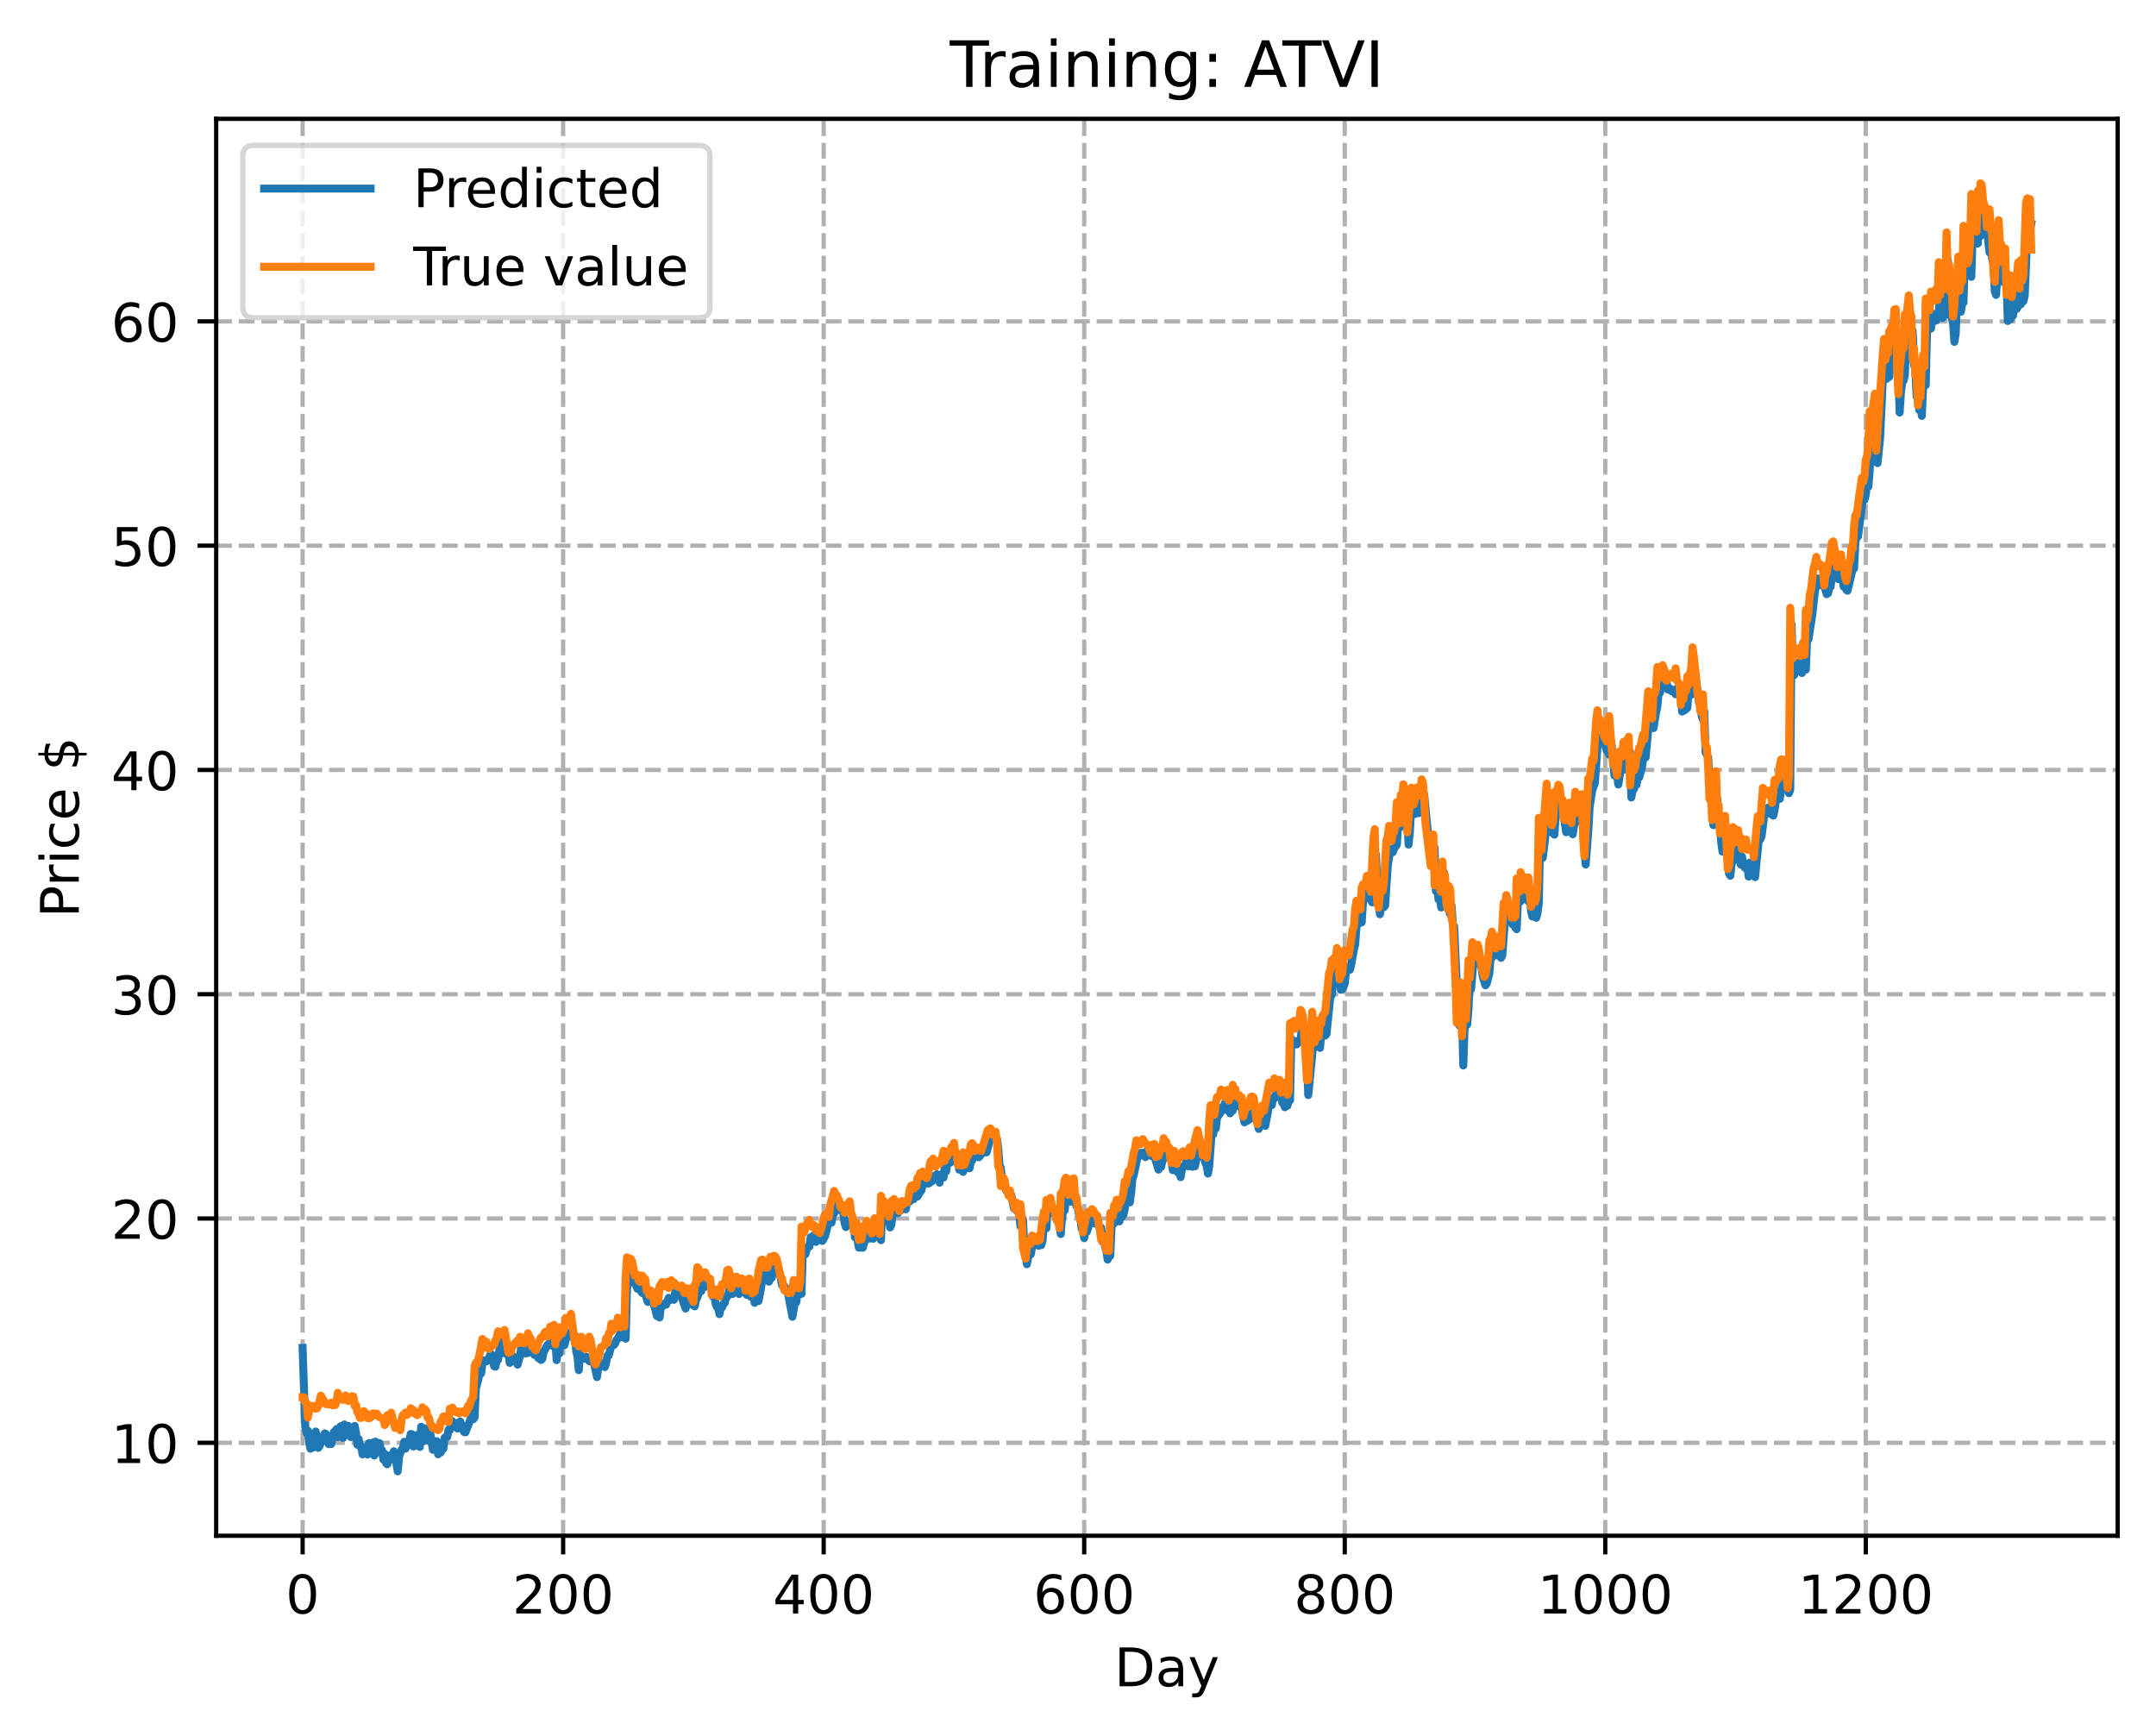 <?xml version="1.0" encoding="utf-8" standalone="no"?>
<!DOCTYPE svg PUBLIC "-//W3C//DTD SVG 1.1//EN"
  "http://www.w3.org/Graphics/SVG/1.1/DTD/svg11.dtd">
<!-- Created with matplotlib (https://matplotlib.org/) -->
<svg height="325.986pt" version="1.1" viewBox="0 0 404.923 325.986" width="404.923pt" xmlns="http://www.w3.org/2000/svg" xmlns:xlink="http://www.w3.org/1999/xlink">
 <defs>
  <style type="text/css">
*{stroke-linecap:butt;stroke-linejoin:round;}
  </style>
 </defs>
 <g id="figure_1">
  <g id="patch_1">
   <path d="M 0 325.986 
L 404.923 325.986 
L 404.923 0 
L 0 0 
z
" style="fill:#ffffff;"/>
  </g>
  <g id="axes_1">
   <g id="patch_2">
    <path d="M 40.603 288.43 
L 397.723 288.43 
L 397.723 22.318 
L 40.603 22.318 
z
" style="fill:#ffffff;"/>
   </g>
   <g id="matplotlib.axis_1">
    <g id="xtick_1">
     <g id="line2d_1">
      <path clip-path="url(#p0e2cb00b7e)" d="M 56.836 288.43 
L 56.836 22.318 
" style="fill:none;stroke:#b0b0b0;stroke-dasharray:2.96,1.28;stroke-dashoffset:0;stroke-width:0.8;"/>
     </g>
     <g id="line2d_2">
      <defs>
       <path d="M 0 0 
L 0 3.5 
" id="m123e0cf4c0" style="stroke:#000000;stroke-width:0.8;"/>
      </defs>
      <g>
       <use style="stroke:#000000;stroke-width:0.8;" x="56.836" xlink:href="#m123e0cf4c0" y="288.43"/>
      </g>
     </g>
     <g id="text_1">
      <!-- 0 -->
      <defs>
       <path d="M 31.781 66.406 
Q 24.172 66.406 20.328 58.906 
Q 16.5 51.422 16.5 36.375 
Q 16.5 21.391 20.328 13.891 
Q 24.172 6.391 31.781 6.391 
Q 39.453 6.391 43.281 13.891 
Q 47.125 21.391 47.125 36.375 
Q 47.125 51.422 43.281 58.906 
Q 39.453 66.406 31.781 66.406 
z
M 31.781 74.219 
Q 44.047 74.219 50.516 64.516 
Q 56.984 54.828 56.984 36.375 
Q 56.984 17.969 50.516 8.266 
Q 44.047 -1.422 31.781 -1.422 
Q 19.531 -1.422 13.062 8.266 
Q 6.594 17.969 6.594 36.375 
Q 6.594 54.828 13.062 64.516 
Q 19.531 74.219 31.781 74.219 
z
" id="DejaVuSans-48"/>
      </defs>
      <g transform="translate(53.655 303.029)scale(0.1 -0.1)">
       <use xlink:href="#DejaVuSans-48"/>
      </g>
     </g>
    </g>
    <g id="xtick_2">
     <g id="line2d_3">
      <path clip-path="url(#p0e2cb00b7e)" d="M 105.766 288.43 
L 105.766 22.318 
" style="fill:none;stroke:#b0b0b0;stroke-dasharray:2.96,1.28;stroke-dashoffset:0;stroke-width:0.8;"/>
     </g>
     <g id="line2d_4">
      <g>
       <use style="stroke:#000000;stroke-width:0.8;" x="105.766" xlink:href="#m123e0cf4c0" y="288.43"/>
      </g>
     </g>
     <g id="text_2">
      <!-- 200 -->
      <defs>
       <path d="M 19.188 8.297 
L 53.609 8.297 
L 53.609 0 
L 7.328 0 
L 7.328 8.297 
Q 12.938 14.109 22.625 23.891 
Q 32.328 33.688 34.812 36.531 
Q 39.547 41.844 41.422 45.531 
Q 43.312 49.219 43.312 52.781 
Q 43.312 58.594 39.234 62.25 
Q 35.156 65.922 28.609 65.922 
Q 23.969 65.922 18.812 64.312 
Q 13.672 62.703 7.812 59.422 
L 7.812 69.391 
Q 13.766 71.781 18.938 73 
Q 24.125 74.219 28.422 74.219 
Q 39.75 74.219 46.484 68.547 
Q 53.219 62.891 53.219 53.422 
Q 53.219 48.922 51.531 44.891 
Q 49.859 40.875 45.406 35.406 
Q 44.188 33.984 37.641 27.219 
Q 31.109 20.453 19.188 8.297 
z
" id="DejaVuSans-50"/>
      </defs>
      <g transform="translate(96.223 303.029)scale(0.1 -0.1)">
       <use xlink:href="#DejaVuSans-50"/>
       <use x="63.623" xlink:href="#DejaVuSans-48"/>
       <use x="127.246" xlink:href="#DejaVuSans-48"/>
      </g>
     </g>
    </g>
    <g id="xtick_3">
     <g id="line2d_5">
      <path clip-path="url(#p0e2cb00b7e)" d="M 154.697 288.43 
L 154.697 22.318 
" style="fill:none;stroke:#b0b0b0;stroke-dasharray:2.96,1.28;stroke-dashoffset:0;stroke-width:0.8;"/>
     </g>
     <g id="line2d_6">
      <g>
       <use style="stroke:#000000;stroke-width:0.8;" x="154.697" xlink:href="#m123e0cf4c0" y="288.43"/>
      </g>
     </g>
     <g id="text_3">
      <!-- 400 -->
      <defs>
       <path d="M 37.797 64.312 
L 12.891 25.391 
L 37.797 25.391 
z
M 35.203 72.906 
L 47.609 72.906 
L 47.609 25.391 
L 58.016 25.391 
L 58.016 17.188 
L 47.609 17.188 
L 47.609 0 
L 37.797 0 
L 37.797 17.188 
L 4.891 17.188 
L 4.891 26.703 
z
" id="DejaVuSans-52"/>
      </defs>
      <g transform="translate(145.153 303.029)scale(0.1 -0.1)">
       <use xlink:href="#DejaVuSans-52"/>
       <use x="63.623" xlink:href="#DejaVuSans-48"/>
       <use x="127.246" xlink:href="#DejaVuSans-48"/>
      </g>
     </g>
    </g>
    <g id="xtick_4">
     <g id="line2d_7">
      <path clip-path="url(#p0e2cb00b7e)" d="M 203.628 288.43 
L 203.628 22.318 
" style="fill:none;stroke:#b0b0b0;stroke-dasharray:2.96,1.28;stroke-dashoffset:0;stroke-width:0.8;"/>
     </g>
     <g id="line2d_8">
      <g>
       <use style="stroke:#000000;stroke-width:0.8;" x="203.628" xlink:href="#m123e0cf4c0" y="288.43"/>
      </g>
     </g>
     <g id="text_4">
      <!-- 600 -->
      <defs>
       <path d="M 33.016 40.375 
Q 26.375 40.375 22.484 35.828 
Q 18.609 31.297 18.609 23.391 
Q 18.609 15.531 22.484 10.953 
Q 26.375 6.391 33.016 6.391 
Q 39.656 6.391 43.531 10.953 
Q 47.406 15.531 47.406 23.391 
Q 47.406 31.297 43.531 35.828 
Q 39.656 40.375 33.016 40.375 
z
M 52.594 71.297 
L 52.594 62.312 
Q 48.875 64.062 45.094 64.984 
Q 41.312 65.922 37.594 65.922 
Q 27.828 65.922 22.672 59.328 
Q 17.531 52.734 16.797 39.406 
Q 19.672 43.656 24.016 45.922 
Q 28.375 48.188 33.594 48.188 
Q 44.578 48.188 50.953 41.516 
Q 57.328 34.859 57.328 23.391 
Q 57.328 12.156 50.688 5.359 
Q 44.047 -1.422 33.016 -1.422 
Q 20.359 -1.422 13.672 8.266 
Q 6.984 17.969 6.984 36.375 
Q 6.984 53.656 15.188 63.938 
Q 23.391 74.219 37.203 74.219 
Q 40.922 74.219 44.703 73.484 
Q 48.484 72.75 52.594 71.297 
z
" id="DejaVuSans-54"/>
      </defs>
      <g transform="translate(194.084 303.029)scale(0.1 -0.1)">
       <use xlink:href="#DejaVuSans-54"/>
       <use x="63.623" xlink:href="#DejaVuSans-48"/>
       <use x="127.246" xlink:href="#DejaVuSans-48"/>
      </g>
     </g>
    </g>
    <g id="xtick_5">
     <g id="line2d_9">
      <path clip-path="url(#p0e2cb00b7e)" d="M 252.558 288.43 
L 252.558 22.318 
" style="fill:none;stroke:#b0b0b0;stroke-dasharray:2.96,1.28;stroke-dashoffset:0;stroke-width:0.8;"/>
     </g>
     <g id="line2d_10">
      <g>
       <use style="stroke:#000000;stroke-width:0.8;" x="252.558" xlink:href="#m123e0cf4c0" y="288.43"/>
      </g>
     </g>
     <g id="text_5">
      <!-- 800 -->
      <defs>
       <path d="M 31.781 34.625 
Q 24.75 34.625 20.719 30.859 
Q 16.703 27.094 16.703 20.516 
Q 16.703 13.922 20.719 10.156 
Q 24.75 6.391 31.781 6.391 
Q 38.812 6.391 42.859 10.172 
Q 46.922 13.969 46.922 20.516 
Q 46.922 27.094 42.891 30.859 
Q 38.875 34.625 31.781 34.625 
z
M 21.922 38.812 
Q 15.578 40.375 12.031 44.719 
Q 8.5 49.078 8.5 55.328 
Q 8.5 64.062 14.719 69.141 
Q 20.953 74.219 31.781 74.219 
Q 42.672 74.219 48.875 69.141 
Q 55.078 64.062 55.078 55.328 
Q 55.078 49.078 51.531 44.719 
Q 48 40.375 41.703 38.812 
Q 48.828 37.156 52.797 32.312 
Q 56.781 27.484 56.781 20.516 
Q 56.781 9.906 50.312 4.234 
Q 43.844 -1.422 31.781 -1.422 
Q 19.734 -1.422 13.25 4.234 
Q 6.781 9.906 6.781 20.516 
Q 6.781 27.484 10.781 32.312 
Q 14.797 37.156 21.922 38.812 
z
M 18.312 54.391 
Q 18.312 48.734 21.844 45.562 
Q 25.391 42.391 31.781 42.391 
Q 38.141 42.391 41.719 45.562 
Q 45.312 48.734 45.312 54.391 
Q 45.312 60.062 41.719 63.234 
Q 38.141 66.406 31.781 66.406 
Q 25.391 66.406 21.844 63.234 
Q 18.312 60.062 18.312 54.391 
z
" id="DejaVuSans-56"/>
      </defs>
      <g transform="translate(243.015 303.029)scale(0.1 -0.1)">
       <use xlink:href="#DejaVuSans-56"/>
       <use x="63.623" xlink:href="#DejaVuSans-48"/>
       <use x="127.246" xlink:href="#DejaVuSans-48"/>
      </g>
     </g>
    </g>
    <g id="xtick_6">
     <g id="line2d_11">
      <path clip-path="url(#p0e2cb00b7e)" d="M 301.489 288.43 
L 301.489 22.318 
" style="fill:none;stroke:#b0b0b0;stroke-dasharray:2.96,1.28;stroke-dashoffset:0;stroke-width:0.8;"/>
     </g>
     <g id="line2d_12">
      <g>
       <use style="stroke:#000000;stroke-width:0.8;" x="301.489" xlink:href="#m123e0cf4c0" y="288.43"/>
      </g>
     </g>
     <g id="text_6">
      <!-- 1000 -->
      <defs>
       <path d="M 12.406 8.297 
L 28.516 8.297 
L 28.516 63.922 
L 10.984 60.406 
L 10.984 69.391 
L 28.422 72.906 
L 38.281 72.906 
L 38.281 8.297 
L 54.391 8.297 
L 54.391 0 
L 12.406 0 
z
" id="DejaVuSans-49"/>
      </defs>
      <g transform="translate(288.764 303.029)scale(0.1 -0.1)">
       <use xlink:href="#DejaVuSans-49"/>
       <use x="63.623" xlink:href="#DejaVuSans-48"/>
       <use x="127.246" xlink:href="#DejaVuSans-48"/>
       <use x="190.869" xlink:href="#DejaVuSans-48"/>
      </g>
     </g>
    </g>
    <g id="xtick_7">
     <g id="line2d_13">
      <path clip-path="url(#p0e2cb00b7e)" d="M 350.419 288.43 
L 350.419 22.318 
" style="fill:none;stroke:#b0b0b0;stroke-dasharray:2.96,1.28;stroke-dashoffset:0;stroke-width:0.8;"/>
     </g>
     <g id="line2d_14">
      <g>
       <use style="stroke:#000000;stroke-width:0.8;" x="350.419" xlink:href="#m123e0cf4c0" y="288.43"/>
      </g>
     </g>
     <g id="text_7">
      <!-- 1200 -->
      <g transform="translate(337.694 303.029)scale(0.1 -0.1)">
       <use xlink:href="#DejaVuSans-49"/>
       <use x="63.623" xlink:href="#DejaVuSans-50"/>
       <use x="127.246" xlink:href="#DejaVuSans-48"/>
       <use x="190.869" xlink:href="#DejaVuSans-48"/>
      </g>
     </g>
    </g>
    <g id="text_8">
     <!-- Day -->
     <defs>
      <path d="M 19.672 64.797 
L 19.672 8.109 
L 31.594 8.109 
Q 46.688 8.109 53.688 14.938 
Q 60.688 21.781 60.688 36.531 
Q 60.688 51.172 53.688 57.984 
Q 46.688 64.797 31.594 64.797 
z
M 9.812 72.906 
L 30.078 72.906 
Q 51.266 72.906 61.172 64.094 
Q 71.094 55.281 71.094 36.531 
Q 71.094 17.672 61.125 8.828 
Q 51.172 0 30.078 0 
L 9.812 0 
z
" id="DejaVuSans-68"/>
      <path d="M 34.281 27.484 
Q 23.391 27.484 19.188 25 
Q 14.984 22.516 14.984 16.5 
Q 14.984 11.719 18.141 8.906 
Q 21.297 6.109 26.703 6.109 
Q 34.188 6.109 38.703 11.406 
Q 43.219 16.703 43.219 25.484 
L 43.219 27.484 
z
M 52.203 31.203 
L 52.203 0 
L 43.219 0 
L 43.219 8.297 
Q 40.141 3.328 35.547 0.953 
Q 30.953 -1.422 24.312 -1.422 
Q 15.922 -1.422 10.953 3.297 
Q 6 8.016 6 15.922 
Q 6 25.141 12.172 29.828 
Q 18.359 34.516 30.609 34.516 
L 43.219 34.516 
L 43.219 35.406 
Q 43.219 41.609 39.141 45 
Q 35.062 48.391 27.688 48.391 
Q 23 48.391 18.547 47.266 
Q 14.109 46.141 10.016 43.891 
L 10.016 52.203 
Q 14.938 54.109 19.578 55.047 
Q 24.219 56 28.609 56 
Q 40.484 56 46.344 49.844 
Q 52.203 43.703 52.203 31.203 
z
" id="DejaVuSans-97"/>
      <path d="M 32.172 -5.078 
Q 28.375 -14.844 24.75 -17.812 
Q 21.141 -20.797 15.094 -20.797 
L 7.906 -20.797 
L 7.906 -13.281 
L 13.188 -13.281 
Q 16.891 -13.281 18.938 -11.516 
Q 21 -9.766 23.484 -3.219 
L 25.094 0.875 
L 2.984 54.688 
L 12.5 54.688 
L 29.594 11.922 
L 46.688 54.688 
L 56.203 54.688 
z
" id="DejaVuSans-121"/>
     </defs>
     <g transform="translate(209.29 316.707)scale(0.1 -0.1)">
      <use xlink:href="#DejaVuSans-68"/>
      <use x="77.002" xlink:href="#DejaVuSans-97"/>
      <use x="138.281" xlink:href="#DejaVuSans-121"/>
     </g>
    </g>
   </g>
   <g id="matplotlib.axis_2">
    <g id="ytick_1">
     <g id="line2d_15">
      <path clip-path="url(#p0e2cb00b7e)" d="M 40.603 270.971 
L 397.723 270.971 
" style="fill:none;stroke:#b0b0b0;stroke-dasharray:2.96,1.28;stroke-dashoffset:0;stroke-width:0.8;"/>
     </g>
     <g id="line2d_16">
      <defs>
       <path d="M 0 0 
L -3.5 0 
" id="m5fbae33ce6" style="stroke:#000000;stroke-width:0.8;"/>
      </defs>
      <g>
       <use style="stroke:#000000;stroke-width:0.8;" x="40.603" xlink:href="#m5fbae33ce6" y="270.971"/>
      </g>
     </g>
     <g id="text_9">
      <!-- 10 -->
      <g transform="translate(20.878 274.771)scale(0.1 -0.1)">
       <use xlink:href="#DejaVuSans-49"/>
       <use x="63.623" xlink:href="#DejaVuSans-48"/>
      </g>
     </g>
    </g>
    <g id="ytick_2">
     <g id="line2d_17">
      <path clip-path="url(#p0e2cb00b7e)" d="M 40.603 228.849 
L 397.723 228.849 
" style="fill:none;stroke:#b0b0b0;stroke-dasharray:2.96,1.28;stroke-dashoffset:0;stroke-width:0.8;"/>
     </g>
     <g id="line2d_18">
      <g>
       <use style="stroke:#000000;stroke-width:0.8;" x="40.603" xlink:href="#m5fbae33ce6" y="228.849"/>
      </g>
     </g>
     <g id="text_10">
      <!-- 20 -->
      <g transform="translate(20.878 232.649)scale(0.1 -0.1)">
       <use xlink:href="#DejaVuSans-50"/>
       <use x="63.623" xlink:href="#DejaVuSans-48"/>
      </g>
     </g>
    </g>
    <g id="ytick_3">
     <g id="line2d_19">
      <path clip-path="url(#p0e2cb00b7e)" d="M 40.603 186.727 
L 397.723 186.727 
" style="fill:none;stroke:#b0b0b0;stroke-dasharray:2.96,1.28;stroke-dashoffset:0;stroke-width:0.8;"/>
     </g>
     <g id="line2d_20">
      <g>
       <use style="stroke:#000000;stroke-width:0.8;" x="40.603" xlink:href="#m5fbae33ce6" y="186.727"/>
      </g>
     </g>
     <g id="text_11">
      <!-- 30 -->
      <defs>
       <path d="M 40.578 39.312 
Q 47.656 37.797 51.625 33 
Q 55.609 28.219 55.609 21.188 
Q 55.609 10.406 48.188 4.484 
Q 40.766 -1.422 27.094 -1.422 
Q 22.516 -1.422 17.656 -0.516 
Q 12.797 0.391 7.625 2.203 
L 7.625 11.719 
Q 11.719 9.328 16.594 8.109 
Q 21.484 6.891 26.812 6.891 
Q 36.078 6.891 40.938 10.547 
Q 45.797 14.203 45.797 21.188 
Q 45.797 27.641 41.281 31.266 
Q 36.766 34.906 28.719 34.906 
L 20.219 34.906 
L 20.219 43.016 
L 29.109 43.016 
Q 36.375 43.016 40.234 45.922 
Q 44.094 48.828 44.094 54.297 
Q 44.094 59.906 40.109 62.906 
Q 36.141 65.922 28.719 65.922 
Q 24.656 65.922 20.016 65.031 
Q 15.375 64.156 9.812 62.312 
L 9.812 71.094 
Q 15.438 72.656 20.344 73.438 
Q 25.25 74.219 29.594 74.219 
Q 40.828 74.219 47.359 69.109 
Q 53.906 64.016 53.906 55.328 
Q 53.906 49.266 50.438 45.094 
Q 46.969 40.922 40.578 39.312 
z
" id="DejaVuSans-51"/>
      </defs>
      <g transform="translate(20.878 190.527)scale(0.1 -0.1)">
       <use xlink:href="#DejaVuSans-51"/>
       <use x="63.623" xlink:href="#DejaVuSans-48"/>
      </g>
     </g>
    </g>
    <g id="ytick_4">
     <g id="line2d_21">
      <path clip-path="url(#p0e2cb00b7e)" d="M 40.603 144.605 
L 397.723 144.605 
" style="fill:none;stroke:#b0b0b0;stroke-dasharray:2.96,1.28;stroke-dashoffset:0;stroke-width:0.8;"/>
     </g>
     <g id="line2d_22">
      <g>
       <use style="stroke:#000000;stroke-width:0.8;" x="40.603" xlink:href="#m5fbae33ce6" y="144.605"/>
      </g>
     </g>
     <g id="text_12">
      <!-- 40 -->
      <g transform="translate(20.878 148.405)scale(0.1 -0.1)">
       <use xlink:href="#DejaVuSans-52"/>
       <use x="63.623" xlink:href="#DejaVuSans-48"/>
      </g>
     </g>
    </g>
    <g id="ytick_5">
     <g id="line2d_23">
      <path clip-path="url(#p0e2cb00b7e)" d="M 40.603 102.483 
L 397.723 102.483 
" style="fill:none;stroke:#b0b0b0;stroke-dasharray:2.96,1.28;stroke-dashoffset:0;stroke-width:0.8;"/>
     </g>
     <g id="line2d_24">
      <g>
       <use style="stroke:#000000;stroke-width:0.8;" x="40.603" xlink:href="#m5fbae33ce6" y="102.483"/>
      </g>
     </g>
     <g id="text_13">
      <!-- 50 -->
      <defs>
       <path d="M 10.797 72.906 
L 49.516 72.906 
L 49.516 64.594 
L 19.828 64.594 
L 19.828 46.734 
Q 21.969 47.469 24.109 47.828 
Q 26.266 48.188 28.422 48.188 
Q 40.625 48.188 47.75 41.5 
Q 54.891 34.812 54.891 23.391 
Q 54.891 11.625 47.562 5.094 
Q 40.234 -1.422 26.906 -1.422 
Q 22.312 -1.422 17.547 -0.641 
Q 12.797 0.141 7.719 1.703 
L 7.719 11.625 
Q 12.109 9.234 16.797 8.062 
Q 21.484 6.891 26.703 6.891 
Q 35.156 6.891 40.078 11.328 
Q 45.016 15.766 45.016 23.391 
Q 45.016 31 40.078 35.438 
Q 35.156 39.891 26.703 39.891 
Q 22.75 39.891 18.812 39.016 
Q 14.891 38.141 10.797 36.281 
z
" id="DejaVuSans-53"/>
      </defs>
      <g transform="translate(20.878 106.283)scale(0.1 -0.1)">
       <use xlink:href="#DejaVuSans-53"/>
       <use x="63.623" xlink:href="#DejaVuSans-48"/>
      </g>
     </g>
    </g>
    <g id="ytick_6">
     <g id="line2d_25">
      <path clip-path="url(#p0e2cb00b7e)" d="M 40.603 60.361 
L 397.723 60.361 
" style="fill:none;stroke:#b0b0b0;stroke-dasharray:2.96,1.28;stroke-dashoffset:0;stroke-width:0.8;"/>
     </g>
     <g id="line2d_26">
      <g>
       <use style="stroke:#000000;stroke-width:0.8;" x="40.603" xlink:href="#m5fbae33ce6" y="60.361"/>
      </g>
     </g>
     <g id="text_14">
      <!-- 60 -->
      <g transform="translate(20.878 64.161)scale(0.1 -0.1)">
       <use xlink:href="#DejaVuSans-54"/>
       <use x="63.623" xlink:href="#DejaVuSans-48"/>
      </g>
     </g>
    </g>
    <g id="text_15">
     <!-- Price $ -->
     <defs>
      <path d="M 19.672 64.797 
L 19.672 37.406 
L 32.078 37.406 
Q 38.969 37.406 42.719 40.969 
Q 46.484 44.531 46.484 51.125 
Q 46.484 57.672 42.719 61.234 
Q 38.969 64.797 32.078 64.797 
z
M 9.812 72.906 
L 32.078 72.906 
Q 44.344 72.906 50.609 67.359 
Q 56.891 61.812 56.891 51.125 
Q 56.891 40.328 50.609 34.812 
Q 44.344 29.297 32.078 29.297 
L 19.672 29.297 
L 19.672 0 
L 9.812 0 
z
" id="DejaVuSans-80"/>
      <path d="M 41.109 46.297 
Q 39.594 47.172 37.812 47.578 
Q 36.031 48 33.891 48 
Q 26.266 48 22.188 43.047 
Q 18.109 38.094 18.109 28.812 
L 18.109 0 
L 9.078 0 
L 9.078 54.688 
L 18.109 54.688 
L 18.109 46.188 
Q 20.953 51.172 25.484 53.578 
Q 30.031 56 36.531 56 
Q 37.453 56 38.578 55.875 
Q 39.703 55.766 41.062 55.516 
z
" id="DejaVuSans-114"/>
      <path d="M 9.422 54.688 
L 18.406 54.688 
L 18.406 0 
L 9.422 0 
z
M 9.422 75.984 
L 18.406 75.984 
L 18.406 64.594 
L 9.422 64.594 
z
" id="DejaVuSans-105"/>
      <path d="M 48.781 52.594 
L 48.781 44.188 
Q 44.969 46.297 41.141 47.344 
Q 37.312 48.391 33.406 48.391 
Q 24.656 48.391 19.812 42.844 
Q 14.984 37.312 14.984 27.297 
Q 14.984 17.281 19.812 11.734 
Q 24.656 6.203 33.406 6.203 
Q 37.312 6.203 41.141 7.25 
Q 44.969 8.297 48.781 10.406 
L 48.781 2.094 
Q 45.016 0.344 40.984 -0.531 
Q 36.969 -1.422 32.422 -1.422 
Q 20.062 -1.422 12.781 6.344 
Q 5.516 14.109 5.516 27.297 
Q 5.516 40.672 12.859 48.328 
Q 20.219 56 33.016 56 
Q 37.156 56 41.109 55.141 
Q 45.062 54.297 48.781 52.594 
z
" id="DejaVuSans-99"/>
      <path d="M 56.203 29.594 
L 56.203 25.203 
L 14.891 25.203 
Q 15.484 15.922 20.484 11.062 
Q 25.484 6.203 34.422 6.203 
Q 39.594 6.203 44.453 7.469 
Q 49.312 8.734 54.109 11.281 
L 54.109 2.781 
Q 49.266 0.734 44.188 -0.344 
Q 39.109 -1.422 33.891 -1.422 
Q 20.797 -1.422 13.156 6.188 
Q 5.516 13.812 5.516 26.812 
Q 5.516 40.234 12.766 48.109 
Q 20.016 56 32.328 56 
Q 43.359 56 49.781 48.891 
Q 56.203 41.797 56.203 29.594 
z
M 47.219 32.234 
Q 47.125 39.594 43.094 43.984 
Q 39.062 48.391 32.422 48.391 
Q 24.906 48.391 20.391 44.141 
Q 15.875 39.891 15.188 32.172 
z
" id="DejaVuSans-101"/>
      <path id="DejaVuSans-32"/>
      <path d="M 33.797 -14.703 
L 28.906 -14.703 
L 28.859 0 
Q 23.734 0.094 18.609 1.188 
Q 13.484 2.297 8.297 4.5 
L 8.297 13.281 
Q 13.281 10.156 18.375 8.562 
Q 23.484 6.984 28.906 6.938 
L 28.906 29.203 
Q 18.109 30.953 13.203 35.156 
Q 8.297 39.359 8.297 46.688 
Q 8.297 54.641 13.625 59.219 
Q 18.953 63.812 28.906 64.5 
L 28.906 75.984 
L 33.797 75.984 
L 33.797 64.656 
Q 38.328 64.453 42.578 63.688 
Q 46.828 62.938 50.875 61.625 
L 50.875 53.078 
Q 46.828 55.125 42.547 56.25 
Q 38.281 57.375 33.797 57.562 
L 33.797 36.719 
Q 44.875 35.016 50.094 30.609 
Q 55.328 26.219 55.328 18.609 
Q 55.328 10.359 49.781 5.594 
Q 44.234 0.828 33.797 0.094 
z
M 28.906 37.594 
L 28.906 57.625 
Q 23.25 56.984 20.266 54.391 
Q 17.281 51.812 17.281 47.516 
Q 17.281 43.312 20.031 40.969 
Q 22.797 38.625 28.906 37.594 
z
M 33.797 28.219 
L 33.797 7.078 
Q 39.984 7.906 43.141 10.594 
Q 46.297 13.281 46.297 17.672 
Q 46.297 21.969 43.281 24.5 
Q 40.281 27.047 33.797 28.219 
z
" id="DejaVuSans-36"/>
     </defs>
     <g transform="translate(14.798 172.342)rotate(-90)scale(0.1 -0.1)">
      <use xlink:href="#DejaVuSans-80"/>
      <use x="58.553" xlink:href="#DejaVuSans-114"/>
      <use x="99.666" xlink:href="#DejaVuSans-105"/>
      <use x="127.449" xlink:href="#DejaVuSans-99"/>
      <use x="182.43" xlink:href="#DejaVuSans-101"/>
      <use x="243.953" xlink:href="#DejaVuSans-32"/>
      <use x="275.74" xlink:href="#DejaVuSans-36"/>
     </g>
    </g>
   </g>
   <g id="line2d_27">
    <path clip-path="url(#p0e2cb00b7e)" d="M 56.836 253.151 
L 57.325 267.909 
L 57.57 269.112 
L 57.814 268.697 
L 58.059 270.947 
L 58.304 272.091 
L 58.548 271.388 
L 58.793 271.866 
L 59.282 268.864 
L 59.527 269.879 
L 59.772 271.923 
L 60.016 271.598 
L 60.995 269.205 
L 61.24 269.355 
L 61.484 269.863 
L 61.729 271.218 
L 61.974 270.947 
L 62.218 271.2 
L 62.708 268.934 
L 62.952 269.705 
L 63.197 268.405 
L 63.441 269.909 
L 63.686 268.336 
L 63.931 267.891 
L 64.175 268.198 
L 64.42 270.057 
L 64.665 267.534 
L 64.909 269.555 
L 65.399 267.807 
L 65.643 268.459 
L 65.888 269.901 
L 66.377 269.291 
L 66.622 267.804 
L 66.867 269.232 
L 67.111 271.331 
L 67.356 270.265 
L 67.601 271.649 
L 67.845 271.57 
L 68.09 273.147 
L 68.335 272.301 
L 68.579 272.684 
L 68.824 272.323 
L 69.069 273.177 
L 69.313 271.034 
L 69.558 271.195 
L 69.802 272.465 
L 70.047 270.924 
L 70.292 273.359 
L 70.536 270.766 
L 70.781 272.805 
L 71.026 272.151 
L 71.27 271.039 
L 71.515 272.211 
L 71.76 272.378 
L 72.004 274.121 
L 72.249 273.049 
L 72.494 274.785 
L 72.738 275.008 
L 73.228 273.348 
L 73.472 274.097 
L 73.962 272.564 
L 74.206 273.298 
L 74.696 276.334 
L 74.94 273.611 
L 75.429 272.233 
L 75.674 271.944 
L 75.919 270.786 
L 76.163 272.069 
L 76.408 271.401 
L 76.653 271.448 
L 77.142 269.321 
L 77.387 269.375 
L 77.631 271.672 
L 78.121 271.475 
L 78.365 269.513 
L 78.61 270.018 
L 78.855 271.758 
L 79.099 267.957 
L 79.344 268.871 
L 79.589 270.638 
L 79.833 268.268 
L 80.078 268.848 
L 80.323 269.009 
L 80.567 270.599 
L 80.812 269.202 
L 81.301 272.284 
L 81.546 270.654 
L 81.79 272.339 
L 82.035 270.673 
L 82.28 273.133 
L 82.524 271.778 
L 82.769 272.803 
L 83.014 271.615 
L 83.258 272.109 
L 83.503 270.024 
L 83.748 269.897 
L 83.992 269.9 
L 84.237 268.529 
L 84.482 268.594 
L 84.726 267.407 
L 84.971 266.934 
L 85.216 267.255 
L 85.46 267.248 
L 85.705 268.075 
L 85.95 268.306 
L 86.439 266.973 
L 87.173 268.966 
L 87.417 269.004 
L 88.641 265.864 
L 88.885 266.555 
L 89.13 266.223 
L 89.375 260.818 
L 89.864 258.93 
L 90.109 257.466 
L 90.353 257.956 
L 90.598 256.111 
L 90.843 255.47 
L 91.332 255.685 
L 91.821 255.051 
L 92.066 254.456 
L 92.311 254.361 
L 92.8 256.595 
L 93.044 256.688 
L 93.289 255.372 
L 93.534 255.406 
L 93.778 253.577 
L 94.023 254.291 
L 94.268 251.554 
L 94.757 253.802 
L 95.002 253.657 
L 95.246 254.412 
L 95.491 253.866 
L 95.736 255.966 
L 95.98 253.998 
L 96.225 254.922 
L 96.47 254.842 
L 96.714 255.681 
L 96.959 255.848 
L 97.204 256.304 
L 97.693 254.538 
L 97.938 252.566 
L 98.182 253.545 
L 98.427 253.423 
L 98.672 254.191 
L 98.916 253.315 
L 99.161 254.115 
L 99.405 253.476 
L 99.65 253.247 
L 99.895 252.7 
L 100.139 253.211 
L 100.384 254.476 
L 100.873 254.015 
L 101.118 255.07 
L 101.363 255.156 
L 101.607 255.416 
L 101.852 255.194 
L 102.097 253.944 
L 102.831 252.566 
L 103.075 252.569 
L 103.32 251.928 
L 103.565 252.215 
L 103.809 252.79 
L 104.054 251.687 
L 104.299 252.013 
L 104.543 255.458 
L 104.788 253.15 
L 105.032 254.23 
L 105.277 251.819 
L 105.522 252.121 
L 105.766 252.137 
L 106.011 252.641 
L 106.5 250.668 
L 106.745 251.014 
L 106.99 250.279 
L 107.234 250.961 
L 107.479 250.411 
L 107.724 251.316 
L 107.968 250.794 
L 108.213 253.722 
L 108.458 254.784 
L 108.702 257.337 
L 108.947 254.071 
L 109.192 255.041 
L 109.436 254.962 
L 109.681 255.191 
L 110.17 254.854 
L 110.66 255.634 
L 110.904 255.703 
L 111.149 255.589 
L 111.393 255.265 
L 112.127 258.64 
L 112.372 256.754 
L 112.617 256.352 
L 112.861 256.413 
L 113.106 255.992 
L 113.351 256.589 
L 113.595 256.76 
L 113.84 255.943 
L 114.085 254.614 
L 114.329 254.56 
L 114.819 252.748 
L 115.063 252.551 
L 115.308 252.609 
L 115.553 252.251 
L 115.797 251.643 
L 116.042 251.412 
L 116.531 250.322 
L 116.776 251.138 
L 117.02 250.546 
L 117.265 250.679 
L 117.51 251.421 
L 117.754 242.037 
L 117.999 240.594 
L 118.488 238.943 
L 118.978 240.904 
L 119.222 240.82 
L 119.712 242.052 
L 119.956 241.394 
L 120.446 242.658 
L 120.69 242.874 
L 121.18 241.933 
L 121.424 243.853 
L 121.669 244.515 
L 121.914 243.559 
L 122.158 243.986 
L 122.403 243.613 
L 122.892 245.306 
L 123.381 247.177 
L 123.626 246.689 
L 123.871 247.443 
L 124.115 245.458 
L 124.36 245.402 
L 124.849 244.797 
L 125.094 245.037 
L 125.583 243.754 
L 125.828 244.181 
L 126.073 244.032 
L 126.317 243.74 
L 126.562 244.122 
L 126.807 242.701 
L 127.051 243.092 
L 127.296 242.52 
L 127.541 242.875 
L 127.785 242.992 
L 128.275 244.336 
L 128.764 245.768 
L 129.008 244.563 
L 129.253 244.055 
L 129.498 243.986 
L 129.742 244.19 
L 129.987 244.989 
L 130.476 245.349 
L 130.721 244.168 
L 130.966 243.704 
L 131.455 242.159 
L 131.7 242.511 
L 131.944 241.161 
L 132.189 241.669 
L 132.434 241.697 
L 132.678 240.811 
L 132.923 241.581 
L 133.168 241.111 
L 133.657 241.923 
L 133.902 243.506 
L 134.146 243.1 
L 134.391 244.837 
L 134.636 245.469 
L 134.88 245.488 
L 135.125 246.819 
L 135.369 245.496 
L 135.614 245.543 
L 135.859 244.887 
L 136.103 244.732 
L 136.348 243.617 
L 136.593 243.55 
L 136.837 242.886 
L 137.082 241.871 
L 137.327 242.12 
L 137.571 243.037 
L 137.816 242.336 
L 138.061 242.335 
L 138.305 242.548 
L 138.55 242.143 
L 138.795 243.029 
L 139.039 242.253 
L 139.284 241.891 
L 139.529 241.831 
L 139.773 242.76 
L 140.018 241.7 
L 140.263 243.195 
L 140.507 242.619 
L 140.752 242.866 
L 140.996 243.542 
L 141.241 243.611 
L 141.486 243.479 
L 141.73 244.686 
L 142.22 243.689 
L 142.464 244.357 
L 142.954 241.783 
L 143.198 239.749 
L 143.443 239.682 
L 143.688 239.314 
L 143.932 239.196 
L 144.177 239.539 
L 144.422 240.72 
L 144.666 240.204 
L 144.911 240.022 
L 145.4 238.26 
L 145.645 238.699 
L 145.89 238.419 
L 146.134 237.882 
L 146.624 240.113 
L 146.868 241.411 
L 147.113 241.31 
L 147.602 242.04 
L 147.847 242.134 
L 148.825 247.313 
L 149.315 244.416 
L 149.559 244.588 
L 149.804 242.491 
L 150.293 243.08 
L 150.538 242.981 
L 150.783 234.236 
L 151.027 235.434 
L 151.272 235.551 
L 151.517 234.615 
L 151.761 234.181 
L 152.006 234.131 
L 152.251 232.368 
L 152.495 232.51 
L 152.74 232.044 
L 152.984 232.844 
L 153.229 233.242 
L 153.474 232.033 
L 153.718 232.433 
L 153.963 231.76 
L 154.208 232.919 
L 154.452 233.067 
L 154.942 232.188 
L 155.431 230.3 
L 155.676 229.456 
L 156.165 229.637 
L 156.41 228.165 
L 156.654 227.913 
L 156.899 227.138 
L 157.144 227.035 
L 157.388 225.433 
L 157.633 227.27 
L 157.878 226.104 
L 158.122 226.473 
L 158.367 227.626 
L 158.612 229.638 
L 158.856 230.466 
L 159.101 229.766 
L 159.345 229.739 
L 159.59 229.32 
L 159.835 229.212 
L 160.079 230.214 
L 160.324 229.777 
L 160.569 232.389 
L 160.813 232.187 
L 161.058 232.88 
L 161.303 234.327 
L 161.547 234.33 
L 161.792 233.65 
L 162.037 234.345 
L 162.526 232.72 
L 162.771 232.632 
L 163.015 232.017 
L 163.26 232.627 
L 163.505 231.245 
L 163.749 232.32 
L 163.994 232.653 
L 164.239 230.866 
L 164.483 230.685 
L 164.728 230.359 
L 164.972 229.114 
L 165.217 232.391 
L 165.462 232.926 
L 165.706 226.124 
L 165.951 226.371 
L 166.196 227.339 
L 166.44 227.183 
L 166.685 227.166 
L 167.174 230.531 
L 167.419 229.987 
L 167.664 227.654 
L 167.908 226.63 
L 168.398 227.176 
L 168.642 227.855 
L 168.887 226.547 
L 169.132 227.359 
L 169.376 226.28 
L 169.621 226.961 
L 169.866 226.83 
L 170.11 227.126 
L 170.355 225.858 
L 170.6 225.666 
L 170.844 225.672 
L 171.333 224.296 
L 171.578 225.227 
L 171.823 223.609 
L 172.312 224.731 
L 172.801 223.878 
L 173.046 223.596 
L 173.535 221.574 
L 173.78 221.801 
L 174.025 221.365 
L 174.269 222.298 
L 174.514 222.23 
L 174.759 221.686 
L 175.003 221.886 
L 175.248 220.974 
L 175.493 220.847 
L 175.737 220.898 
L 175.982 220.527 
L 176.227 220.951 
L 176.471 222.127 
L 176.716 220.695 
L 176.96 220.517 
L 177.205 221.155 
L 177.45 218.924 
L 177.694 220.017 
L 177.939 218.37 
L 178.428 218.386 
L 178.673 217.462 
L 178.918 217.434 
L 179.162 218.114 
L 179.407 216.379 
L 179.652 218.173 
L 179.896 217.905 
L 180.141 219.664 
L 180.63 219.039 
L 180.875 220.1 
L 181.12 217.339 
L 181.364 219.45 
L 181.609 219.301 
L 181.854 218.647 
L 182.098 219.411 
L 182.343 218.07 
L 182.588 217.982 
L 183.077 215.665 
L 183.321 216.374 
L 183.566 216.668 
L 183.811 217.356 
L 184.055 217.107 
L 184.545 216.169 
L 184.789 216.515 
L 185.034 215.78 
L 185.279 216.431 
L 185.523 215.638 
L 186.013 213.394 
L 186.257 212.659 
L 186.502 213.949 
L 186.747 213.603 
L 187.236 213.881 
L 187.481 215.666 
L 187.725 218.782 
L 187.97 219.378 
L 188.215 221.682 
L 188.459 221.575 
L 188.948 223.576 
L 189.438 223.771 
L 189.682 224.653 
L 189.927 224.441 
L 190.416 226.938 
L 190.661 226.595 
L 190.906 227.361 
L 191.395 227.613 
L 191.64 230.268 
L 191.884 228.664 
L 192.129 228.969 
L 192.374 234.065 
L 192.863 237.434 
L 193.352 234.826 
L 193.597 235.578 
L 194.086 232.899 
L 194.331 232.975 
L 194.575 233.693 
L 194.82 233.769 
L 195.065 233.972 
L 195.309 233.571 
L 195.554 233.862 
L 195.799 233.039 
L 196.043 230.235 
L 196.288 229.686 
L 196.533 230.693 
L 196.777 226.332 
L 197.022 227.625 
L 197.267 227.807 
L 197.511 227.288 
L 197.756 227.205 
L 198.001 227.367 
L 198.49 229.124 
L 198.735 229.49 
L 198.979 230.151 
L 199.224 231.764 
L 199.469 228.473 
L 199.713 227.41 
L 199.958 227.317 
L 200.203 224.981 
L 200.447 224.073 
L 200.692 223.857 
L 201.181 225.699 
L 201.67 224.382 
L 201.915 224.572 
L 202.16 226.506 
L 202.404 226.602 
L 202.649 228.199 
L 202.894 228.29 
L 203.138 230.793 
L 203.383 230.682 
L 203.628 232.519 
L 203.872 230.79 
L 204.117 231.37 
L 204.851 229.088 
L 205.096 228.254 
L 205.585 229.799 
L 205.83 229.056 
L 206.319 230.195 
L 206.563 230.467 
L 206.808 230.556 
L 207.053 233.199 
L 207.297 231.848 
L 207.542 234.182 
L 207.787 234.877 
L 208.031 236.578 
L 208.276 235.886 
L 208.521 235.883 
L 208.765 230.508 
L 209.01 229.745 
L 209.255 229.763 
L 209.744 228.302 
L 209.989 228.583 
L 210.233 229.398 
L 210.478 228.23 
L 210.723 228.58 
L 210.967 228.206 
L 211.212 227.206 
L 211.457 225.585 
L 211.701 225.71 
L 211.946 223.883 
L 212.191 225.827 
L 212.435 224.046 
L 212.68 221.365 
L 212.924 220.712 
L 213.658 217.222 
L 213.903 217.187 
L 214.148 216.536 
L 214.637 216.517 
L 214.882 216.753 
L 215.126 217.315 
L 215.616 215.631 
L 215.86 215.914 
L 216.105 216.958 
L 216.35 217.158 
L 216.594 215.807 
L 217.084 218.042 
L 217.573 219.667 
L 217.818 217.152 
L 218.062 219.204 
L 218.307 218.075 
L 218.551 217.607 
L 218.796 216.395 
L 219.041 216.526 
L 219.285 215.677 
L 219.53 216.664 
L 219.775 216.881 
L 220.019 217.961 
L 220.264 219.778 
L 220.753 218.374 
L 220.998 219.865 
L 221.243 220.242 
L 221.487 220.112 
L 221.732 221.08 
L 221.977 219.555 
L 222.221 219.057 
L 222.466 219.027 
L 222.711 218.531 
L 222.955 217.679 
L 223.2 219.045 
L 223.445 218.25 
L 223.689 218.349 
L 223.934 219.141 
L 224.179 218.408 
L 224.423 219.048 
L 224.668 217.864 
L 224.912 217.282 
L 225.157 215.573 
L 225.402 215.836 
L 225.646 215.275 
L 226.38 218.418 
L 226.625 218.897 
L 226.87 220.417 
L 227.114 218.93 
L 227.604 212.182 
L 227.848 213.037 
L 228.093 211.636 
L 228.338 211.967 
L 228.582 209.865 
L 229.316 208.854 
L 229.561 207.92 
L 229.806 208.325 
L 230.05 207.17 
L 230.295 208.466 
L 230.539 207.952 
L 230.784 208.058 
L 231.029 209.101 
L 231.273 208.396 
L 231.518 208.6 
L 231.763 206.838 
L 232.007 207.14 
L 232.252 206.274 
L 232.497 207.671 
L 232.741 207.206 
L 232.986 207.266 
L 233.72 210.805 
L 233.965 210.549 
L 234.209 210.544 
L 234.454 210.291 
L 234.699 210.22 
L 234.943 209.196 
L 235.188 209.269 
L 235.433 208.982 
L 235.677 208.347 
L 235.922 208.725 
L 236.167 210.992 
L 236.411 212.024 
L 236.656 210.491 
L 237.145 211.263 
L 237.39 211.214 
L 237.634 211.457 
L 238.124 208.818 
L 238.368 207.095 
L 238.613 206.867 
L 238.858 207.567 
L 239.102 206.119 
L 239.347 206.32 
L 239.836 205.065 
L 240.326 205.896 
L 240.57 204.777 
L 240.815 207.088 
L 241.06 207.192 
L 241.304 207.952 
L 241.549 207.661 
L 241.794 207.655 
L 242.038 206.702 
L 242.283 206.675 
L 242.527 195.075 
L 242.772 195.784 
L 243.017 195.968 
L 243.261 195.535 
L 243.506 196.169 
L 244.24 195.248 
L 244.485 193.354 
L 244.729 193.259 
L 244.974 192.773 
L 245.463 199.31 
L 245.708 205.669 
L 246.931 193.187 
L 247.176 196.362 
L 247.421 194.921 
L 247.665 195.005 
L 247.91 196.807 
L 248.155 194.039 
L 248.399 193.642 
L 248.644 193.94 
L 248.888 194.494 
L 249.133 194.218 
L 249.867 187.002 
L 250.112 186.908 
L 250.356 184.625 
L 250.601 184.723 
L 250.846 183.169 
L 251.09 184.308 
L 251.335 180.928 
L 251.58 182.794 
L 251.824 185.897 
L 252.069 185.786 
L 252.314 185.382 
L 252.558 184.736 
L 252.803 182.241 
L 253.292 181.606 
L 253.537 182.124 
L 253.782 181.117 
L 254.271 178.32 
L 254.515 177.397 
L 254.76 174.1 
L 255.005 172.415 
L 255.249 173.427 
L 255.494 172.994 
L 255.739 173.236 
L 255.983 169.467 
L 256.228 168.546 
L 256.473 168.782 
L 256.717 168.403 
L 256.962 167.627 
L 257.696 169.474 
L 257.941 166.924 
L 258.185 161.478 
L 258.43 160.472 
L 258.675 167.019 
L 259.164 171.708 
L 259.653 169.006 
L 259.898 170.387 
L 260.143 170.089 
L 260.632 162.684 
L 261.121 159.415 
L 261.61 160.038 
L 261.855 159.249 
L 262.1 159.039 
L 262.344 158.645 
L 262.589 154.721 
L 262.834 154.622 
L 263.078 155.318 
L 263.323 152.644 
L 263.568 152.875 
L 263.812 151.296 
L 264.057 153.49 
L 264.302 153.083 
L 264.546 158.625 
L 264.791 156.177 
L 265.036 151.995 
L 265.28 151.562 
L 265.525 151.754 
L 265.77 152.884 
L 266.014 152.135 
L 266.259 150.062 
L 266.503 152.706 
L 266.748 151.719 
L 266.993 152.328 
L 267.237 149.339 
L 267.482 149.258 
L 268.705 161.853 
L 268.95 162.621 
L 269.195 162.94 
L 269.439 159.235 
L 269.684 167.367 
L 269.929 166.891 
L 270.173 168.923 
L 270.418 168.097 
L 270.663 170.428 
L 270.907 168.706 
L 271.152 163.747 
L 271.397 167.633 
L 271.641 166.771 
L 271.886 170.081 
L 272.375 171.741 
L 272.62 170.063 
L 272.864 173.621 
L 273.109 173.984 
L 273.598 184.715 
L 273.843 191.957 
L 274.088 192.586 
L 274.332 189.371 
L 274.577 190.452 
L 274.822 200.115 
L 275.066 192.827 
L 275.311 190.985 
L 275.556 192.442 
L 275.8 189.589 
L 276.045 183.68 
L 276.29 185.801 
L 276.779 180.06 
L 277.024 180.837 
L 277.268 180.512 
L 277.513 180.99 
L 277.758 179.677 
L 278.002 179.969 
L 278.491 183.457 
L 278.981 185.05 
L 279.225 184.728 
L 279.715 182.818 
L 279.959 179.895 
L 280.204 179.841 
L 280.449 178.238 
L 280.693 178.569 
L 280.938 178.683 
L 281.183 179.447 
L 281.427 178.325 
L 281.672 178.414 
L 281.917 179.897 
L 282.161 179.424 
L 282.651 172.763 
L 282.895 172.496 
L 283.14 171.21 
L 283.385 171.139 
L 283.629 172.407 
L 283.874 172.812 
L 284.118 173.659 
L 284.363 173.235 
L 284.608 174.23 
L 284.852 174.509 
L 285.097 169.043 
L 285.342 168.467 
L 285.586 169.304 
L 286.076 167.016 
L 286.32 167.099 
L 286.565 167.48 
L 286.81 168.995 
L 287.054 169.297 
L 287.299 167.984 
L 287.544 171.089 
L 287.788 172.138 
L 288.278 170.454 
L 288.522 172.381 
L 288.767 171.445 
L 289.012 169.558 
L 289.256 157.286 
L 289.746 161.109 
L 290.479 155.109 
L 290.724 151.225 
L 290.969 155.262 
L 291.213 154.326 
L 291.458 156.326 
L 291.947 156.76 
L 292.192 152.695 
L 292.437 151.855 
L 292.681 151.73 
L 292.926 150.416 
L 293.171 150.054 
L 294.149 156.31 
L 294.394 154.976 
L 294.639 154.873 
L 294.883 154.365 
L 295.128 156.215 
L 295.373 156.69 
L 295.617 155.093 
L 295.862 154.23 
L 296.106 152.727 
L 296.351 154.191 
L 296.84 151.689 
L 297.085 153.689 
L 297.33 152.553 
L 297.574 159.464 
L 297.819 162.371 
L 298.308 155.957 
L 298.553 151.534 
L 299.042 148.425 
L 299.532 147.086 
L 300.021 140.346 
L 300.266 138.627 
L 300.51 138.561 
L 301 138.909 
L 301.244 137.749 
L 301.489 139.994 
L 301.734 140.912 
L 301.978 141.174 
L 302.223 141.743 
L 302.467 138.729 
L 302.712 140.16 
L 303.201 145.635 
L 303.446 145.061 
L 303.691 145.395 
L 303.935 147.342 
L 304.425 144.336 
L 304.669 143.965 
L 304.914 144.577 
L 305.159 143.194 
L 305.403 142.641 
L 305.648 141.669 
L 305.893 142.598 
L 306.137 141.191 
L 306.382 149.777 
L 306.627 148.43 
L 306.871 148.21 
L 307.116 147.16 
L 307.361 147.411 
L 307.605 145.868 
L 307.85 146.035 
L 308.339 144.353 
L 308.584 142.637 
L 308.828 141.943 
L 309.073 142.261 
L 309.807 134.359 
L 310.052 133.241 
L 310.296 133.143 
L 310.541 136.748 
L 311.03 133.775 
L 311.275 132.727 
L 311.52 129.842 
L 311.764 130.118 
L 312.009 128.766 
L 312.254 128.598 
L 312.498 127.624 
L 312.743 128.241 
L 312.988 128.017 
L 313.232 129.492 
L 313.477 129.542 
L 313.722 129.339 
L 313.966 129.825 
L 314.211 129.746 
L 314.455 129.837 
L 314.7 130.395 
L 314.945 129.323 
L 315.189 129.957 
L 315.434 129.77 
L 315.679 130.738 
L 315.923 133.647 
L 316.168 133.075 
L 316.413 133.393 
L 316.902 132.949 
L 317.147 129.5 
L 317.391 130.666 
L 317.636 130.449 
L 317.881 129.451 
L 318.125 126.775 
L 318.37 126.292 
L 319.104 132.003 
L 319.349 132.035 
L 319.593 134.43 
L 319.838 135.16 
L 320.082 133.583 
L 320.327 141.326 
L 320.816 142.23 
L 321.306 150.464 
L 321.55 150.83 
L 321.795 154.979 
L 322.284 153.788 
L 322.529 150.093 
L 322.774 153.999 
L 323.018 154.414 
L 323.263 158.169 
L 323.508 159.958 
L 323.997 157.728 
L 324.242 157.628 
L 324.731 164.043 
L 324.976 164.473 
L 325.22 162.271 
L 325.465 161.756 
L 325.71 159.214 
L 325.954 159.074 
L 326.199 159.841 
L 326.443 159.842 
L 326.688 159.672 
L 326.933 162.386 
L 327.177 160.892 
L 327.422 162.489 
L 327.667 162.948 
L 327.911 162.599 
L 328.156 162.534 
L 328.401 164.63 
L 328.645 162.002 
L 328.89 163.553 
L 329.135 163.093 
L 329.379 163.146 
L 329.624 164.737 
L 330.358 157.332 
L 330.603 157.658 
L 330.847 157.026 
L 331.337 153.25 
L 331.581 152.698 
L 331.826 152.606 
L 332.07 151.68 
L 332.315 151.885 
L 332.56 152.885 
L 332.804 151.686 
L 333.049 153.193 
L 333.294 152.111 
L 333.538 150.417 
L 333.783 150.109 
L 334.028 149.44 
L 334.272 150.039 
L 334.517 148.308 
L 335.006 146.697 
L 335.251 146.993 
L 335.496 146.635 
L 335.74 146.674 
L 335.985 148.968 
L 336.23 148.348 
L 336.474 117.22 
L 336.719 125.252 
L 336.964 126.802 
L 337.208 125.665 
L 337.698 125.664 
L 337.942 124.364 
L 338.431 126.397 
L 338.676 124.714 
L 338.921 124.131 
L 339.165 125.758 
L 339.41 119.639 
L 339.655 120.063 
L 340.389 115.345 
L 340.878 110.913 
L 341.367 108.649 
L 341.612 109.941 
L 342.346 109.053 
L 343.08 111.598 
L 343.325 111.436 
L 343.569 110.385 
L 343.814 110.219 
L 344.303 105.825 
L 344.548 105.217 
L 344.792 106.221 
L 345.037 106.178 
L 345.282 108.778 
L 345.526 108.017 
L 345.771 108.306 
L 346.016 108.277 
L 346.26 110.169 
L 346.505 109.077 
L 346.75 110.772 
L 346.994 110.945 
L 347.973 106.802 
L 348.218 106.77 
L 348.462 101.944 
L 348.707 100.507 
L 348.952 100.773 
L 349.93 93.244 
L 350.175 93.861 
L 350.419 92.879 
L 350.664 90.586 
L 350.909 91.378 
L 351.153 88.338 
L 351.398 82.187 
L 351.643 83.58 
L 351.887 81.313 
L 352.132 80.843 
L 352.377 77.66 
L 352.621 86.976 
L 353.111 82.259 
L 353.6 71.585 
L 353.845 71.056 
L 354.089 67.608 
L 354.334 71.146 
L 354.579 70.683 
L 354.823 70.784 
L 355.068 67.098 
L 355.313 66.514 
L 355.557 64.79 
L 355.802 64.832 
L 356.046 62.092 
L 356.291 62.887 
L 356.78 77.477 
L 357.025 73.571 
L 357.27 71.763 
L 357.514 71.48 
L 357.759 70.462 
L 358.004 63.705 
L 358.248 62.9 
L 358.493 61.006 
L 358.738 60.1 
L 358.982 62.408 
L 359.227 62.146 
L 359.472 68.555 
L 359.716 69.175 
L 359.961 74.518 
L 360.206 73.465 
L 360.45 77.004 
L 360.695 75.856 
L 360.94 78.109 
L 361.184 72.679 
L 361.429 70.798 
L 361.674 72.342 
L 361.918 62.231 
L 362.163 61.998 
L 362.407 60.5 
L 362.652 61.705 
L 362.897 59.879 
L 363.141 58.931 
L 363.386 59.386 
L 363.631 60.222 
L 363.875 58.823 
L 364.12 59.52 
L 364.365 54.203 
L 364.609 58.016 
L 364.854 59.704 
L 365.343 56.362 
L 365.588 59.102 
L 365.833 48.902 
L 366.077 56.222 
L 366.322 55.511 
L 366.567 59.729 
L 366.811 60.7 
L 367.056 64.211 
L 367.301 62.748 
L 367.545 56.828 
L 367.79 56.742 
L 368.034 53.909 
L 368.279 58.546 
L 368.524 57.088 
L 368.768 56.794 
L 369.013 48.377 
L 369.502 49.776 
L 369.747 51.484 
L 370.236 51.991 
L 370.481 44.371 
L 370.726 43.072 
L 370.97 43.407 
L 371.215 42.748 
L 371.46 45.733 
L 371.704 42.071 
L 371.949 44.323 
L 372.194 39.632 
L 372.438 40.297 
L 372.683 42.206 
L 372.928 42.864 
L 373.172 43.176 
L 373.662 47.441 
L 373.906 45.824 
L 374.151 48.652 
L 374.395 49.594 
L 374.64 54.714 
L 374.885 55.385 
L 375.129 51.93 
L 375.374 51.448 
L 375.619 48.599 
L 375.863 51.412 
L 376.108 50.385 
L 376.353 53.077 
L 376.597 52.722 
L 376.842 52.582 
L 377.087 60.286 
L 377.331 59.903 
L 377.576 59.958 
L 377.821 56.038 
L 378.065 59.3 
L 378.31 57.693 
L 378.555 57.496 
L 378.799 57.986 
L 379.044 57.436 
L 379.289 53.875 
L 379.533 57.166 
L 379.778 52.457 
L 380.022 56.579 
L 380.267 55.475 
L 380.756 43.966 
L 381.001 43.304 
L 381.246 43.527 
L 381.49 42.049 
L 381.49 42.049 
" style="fill:none;stroke:#1f77b4;stroke-linecap:square;stroke-width:1.5;"/>
   </g>
   <g id="line2d_28">
    <path clip-path="url(#p0e2cb00b7e)" d="M 56.836 262.421 
L 57.081 262.421 
L 57.325 263.305 
L 57.57 263.516 
L 57.814 266.254 
L 58.059 264.99 
L 58.548 264.021 
L 59.038 264.063 
L 59.282 264.569 
L 59.527 264.527 
L 59.772 264.148 
L 60.261 262.126 
L 60.995 263.389 
L 61.24 263.726 
L 61.484 263.6 
L 61.729 263.769 
L 62.218 263.432 
L 62.463 263.937 
L 62.708 263.558 
L 62.952 263.895 
L 63.197 263.305 
L 63.441 261.578 
L 63.686 262.463 
L 63.931 262.631 
L 64.175 262.589 
L 64.42 262.926 
L 64.909 262.084 
L 65.399 263.137 
L 65.888 262.968 
L 66.133 262.21 
L 66.377 262.294 
L 66.622 264.063 
L 66.867 263.895 
L 67.111 265.201 
L 67.356 265.58 
L 67.601 266.296 
L 67.845 266.296 
L 68.335 265.032 
L 68.579 265.496 
L 68.824 265.496 
L 69.069 266.338 
L 69.313 266.38 
L 69.558 265.917 
L 69.802 266.085 
L 70.047 265.453 
L 70.292 265.748 
L 70.536 265.496 
L 70.781 265.496 
L 71.026 266.001 
L 71.76 266.422 
L 72.004 266.507 
L 72.249 267.644 
L 72.494 267.265 
L 72.738 265.79 
L 72.983 266.085 
L 73.472 265.327 
L 74.206 268.191 
L 74.451 267.728 
L 74.94 268.065 
L 75.185 268.613 
L 75.429 266.549 
L 75.674 265.748 
L 75.919 265.748 
L 76.163 265.285 
L 76.408 265.748 
L 76.653 265.327 
L 76.897 265.369 
L 77.142 264.485 
L 77.387 264.822 
L 77.631 264.822 
L 77.876 265.453 
L 78.365 265.79 
L 78.61 265.243 
L 78.855 265.327 
L 79.099 264.948 
L 79.344 264.316 
L 79.589 264.653 
L 79.833 264.695 
L 80.078 265.032 
L 80.323 266.254 
L 80.567 266.296 
L 80.812 267.391 
L 81.056 267.686 
L 81.301 268.234 
L 81.546 268.107 
L 81.79 268.149 
L 82.035 268.486 
L 82.28 268.613 
L 82.524 268.36 
L 82.769 266.97 
L 83.014 266.717 
L 83.258 266.043 
L 83.503 266.001 
L 83.748 266.801 
L 83.992 267.012 
L 84.237 267.054 
L 84.482 264.569 
L 84.726 264.653 
L 84.971 264.358 
L 85.216 264.99 
L 85.46 264.99 
L 85.705 265.243 
L 85.95 265.074 
L 86.194 265.453 
L 86.928 265.074 
L 87.173 264.99 
L 87.417 265.453 
L 87.662 265.074 
L 87.907 264.021 
L 88.151 264.232 
L 88.396 263.179 
L 88.885 262.294 
L 89.13 256.608 
L 89.375 255.934 
L 89.619 256.187 
L 90.109 254.123 
L 90.598 251.469 
L 90.843 253.112 
L 91.087 252.943 
L 91.332 251.974 
L 91.821 253.364 
L 92.066 253.027 
L 92.311 252.901 
L 92.555 252.648 
L 92.8 252.564 
L 93.044 251.722 
L 93.289 251.385 
L 93.534 250.037 
L 93.778 250.584 
L 94.023 250.669 
L 94.268 250.5 
L 94.512 249.995 
L 94.757 249.784 
L 95.491 254.081 
L 95.736 253.196 
L 95.98 253.87 
L 96.225 252.69 
L 96.47 252.648 
L 96.714 252.185 
L 96.959 252.101 
L 97.204 251.722 
L 97.448 252.269 
L 97.693 251.048 
L 97.938 251.89 
L 98.182 251.932 
L 98.427 252.311 
L 98.672 251.343 
L 98.916 251.3 
L 99.161 250.416 
L 99.405 251.174 
L 99.65 251.343 
L 99.895 252.943 
L 100.139 252.311 
L 100.384 253.364 
L 100.629 253.617 
L 100.873 253.027 
L 101.118 252.101 
L 101.607 251.174 
L 101.852 251.132 
L 102.341 250.205 
L 102.586 250.079 
L 102.831 251.006 
L 103.075 250.542 
L 103.32 249.152 
L 103.565 250.416 
L 103.809 250.163 
L 104.054 248.815 
L 104.299 252.48 
L 104.543 250.121 
L 104.788 251.258 
L 105.032 249.321 
L 105.277 250.332 
L 105.522 250.5 
L 105.766 250.163 
L 106.011 249.152 
L 106.256 247.509 
L 106.5 248.689 
L 106.745 247.636 
L 106.99 247.341 
L 107.234 246.751 
L 107.968 252.311 
L 108.213 251.469 
L 108.458 252.48 
L 108.702 252.859 
L 108.947 251.511 
L 109.192 251.048 
L 109.436 251.806 
L 109.681 253.28 
L 109.926 253.364 
L 110.17 251.974 
L 110.415 251.764 
L 110.66 251.048 
L 110.904 251.637 
L 111.638 256.018 
L 111.883 256.271 
L 112.127 255.049 
L 112.372 255.218 
L 112.861 253.027 
L 113.351 252.775 
L 113.595 252.606 
L 113.84 251.343 
L 114.085 252.185 
L 114.329 250.374 
L 114.574 250.332 
L 114.819 248.605 
L 115.063 249.868 
L 115.308 249.363 
L 115.553 249.489 
L 115.797 248.773 
L 116.042 247.467 
L 116.287 247.678 
L 116.531 249.279 
L 116.776 248.984 
L 117.02 248.268 
L 117.265 249.152 
L 117.51 239.548 
L 117.754 236.137 
L 117.999 236.516 
L 118.244 237.358 
L 118.488 236.431 
L 118.733 236.937 
L 119.222 239.591 
L 119.467 239.338 
L 119.712 239.38 
L 119.956 240.517 
L 120.201 240.728 
L 120.446 239.548 
L 120.69 239.633 
L 120.935 240.517 
L 121.18 240.222 
L 121.424 242.371 
L 121.669 242.539 
L 121.914 243.255 
L 122.158 242.328 
L 122.403 242.665 
L 122.648 243.339 
L 122.892 244.856 
L 123.137 244.055 
L 123.381 242.539 
L 123.626 244.35 
L 123.871 241.57 
L 124.36 240.77 
L 124.605 241.612 
L 125.339 240.728 
L 125.583 241.907 
L 125.828 241.612 
L 126.073 240.433 
L 126.317 240.812 
L 126.562 240.854 
L 126.807 241.065 
L 127.051 241.528 
L 127.541 241.781 
L 127.785 241.697 
L 128.03 241.444 
L 128.519 242.834 
L 128.764 241.907 
L 129.253 242.918 
L 129.498 241.991 
L 129.742 243.55 
L 130.232 244.519 
L 130.476 241.275 
L 130.721 241.149 
L 130.966 237.99 
L 131.21 238.285 
L 131.455 240.138 
L 131.7 239.001 
L 131.944 239.001 
L 132.189 239.548 
L 132.434 238.959 
L 132.923 240.18 
L 133.168 240.054 
L 133.412 240.222 
L 133.657 243.213 
L 133.902 243.129 
L 134.146 242.834 
L 134.391 242.75 
L 134.636 242.16 
L 134.88 243.466 
L 135.125 243.466 
L 135.614 241.191 
L 135.859 241.528 
L 136.103 241.023 
L 136.348 240.138 
L 136.593 238.537 
L 136.837 238.453 
L 137.082 239.296 
L 137.327 241.949 
L 137.571 240.644 
L 137.816 240.012 
L 138.061 240.601 
L 138.305 239.759 
L 138.55 241.065 
L 138.795 241.107 
L 139.284 240.096 
L 139.529 240.981 
L 139.773 240.433 
L 140.018 242.413 
L 140.263 240.644 
L 140.507 240.222 
L 140.752 240.138 
L 141.241 242.918 
L 141.486 242.455 
L 141.73 242.581 
L 141.975 241.233 
L 142.22 240.728 
L 142.464 238.706 
L 142.954 236.642 
L 143.198 236.558 
L 143.443 236.937 
L 143.688 238.032 
L 143.932 238.116 
L 144.177 237.99 
L 144.666 236.052 
L 144.911 236.937 
L 145.156 235.926 
L 145.4 235.842 
L 145.645 236.01 
L 145.89 236.516 
L 146.624 239.843 
L 146.868 240.096 
L 147.113 241.655 
L 147.357 242.371 
L 148.091 242.876 
L 148.581 242.792 
L 148.825 241.865 
L 149.07 240.391 
L 149.804 241.907 
L 150.049 241.949 
L 150.293 240.77 
L 150.538 230.366 
L 150.783 231.545 
L 151.027 231.503 
L 151.517 229.818 
L 151.761 229.692 
L 152.006 229.102 
L 152.251 230.197 
L 152.495 230.408 
L 152.74 230.029 
L 152.984 230.155 
L 153.229 231.124 
L 153.474 231.208 
L 153.718 230.745 
L 153.963 231.587 
L 154.452 230.071 
L 154.697 228.681 
L 154.942 228.133 
L 155.186 228.386 
L 155.431 227.628 
L 155.676 228.555 
L 155.92 226.322 
L 156.41 224.637 
L 156.654 223.668 
L 156.899 224.216 
L 157.144 224.469 
L 157.633 225.564 
L 157.878 226.785 
L 158.122 226.364 
L 158.367 226.364 
L 158.612 227.796 
L 158.856 226.954 
L 159.101 226.996 
L 159.345 225.943 
L 159.59 225.606 
L 159.835 227.838 
L 160.079 228.344 
L 160.324 231.25 
L 160.569 229.945 
L 160.813 229.523 
L 161.303 232.893 
L 161.547 232.051 
L 161.792 232.767 
L 162.281 230.155 
L 162.526 230.155 
L 162.771 229.271 
L 163.015 230.408 
L 163.26 230.661 
L 163.749 231.672 
L 164.239 228.807 
L 164.728 229.102 
L 164.972 231.292 
L 165.217 231.756 
L 165.462 224.595 
L 165.706 225.48 
L 165.951 225.522 
L 166.44 226.743 
L 166.93 228.512 
L 167.174 227.375 
L 167.419 225.564 
L 167.908 225.185 
L 168.153 226.617 
L 168.398 225.985 
L 168.642 226.406 
L 168.887 227.459 
L 169.132 225.69 
L 169.376 225.564 
L 169.621 226.238 
L 169.866 225.69 
L 170.355 225.859 
L 170.6 224.974 
L 170.844 223.416 
L 171.089 222.742 
L 171.333 222.615 
L 171.578 223.289 
L 171.823 222.91 
L 172.067 222.826 
L 172.312 221.225 
L 172.557 221.183 
L 172.801 220.299 
L 173.046 220.383 
L 173.291 220.046 
L 173.535 220.846 
L 173.78 220.257 
L 174.025 221.267 
L 174.269 220.762 
L 174.759 218.108 
L 175.003 218.445 
L 175.248 217.603 
L 175.493 217.94 
L 175.737 219.119 
L 175.982 218.235 
L 176.227 218.572 
L 176.471 218.572 
L 176.96 217.266 
L 177.205 216.129 
L 177.45 218.024 
L 177.694 216.508 
L 177.939 217.097 
L 178.673 215.412 
L 178.918 216.297 
L 179.162 214.654 
L 179.407 216.381 
L 179.652 216.676 
L 179.896 218.824 
L 180.141 218.572 
L 180.386 217.856 
L 180.63 218.909 
L 180.875 216.423 
L 181.12 218.74 
L 181.364 218.15 
L 181.609 217.055 
L 181.854 217.013 
L 182.098 216.171 
L 182.343 214.907 
L 182.588 214.696 
L 182.832 215.076 
L 183.077 216.171 
L 183.566 215.539 
L 183.811 215.665 
L 184.055 216.044 
L 184.3 216.171 
L 185.523 212.211 
L 185.768 212.885 
L 186.013 211.916 
L 186.502 213.138 
L 186.991 212.548 
L 187.236 214.57 
L 187.481 219.119 
L 187.725 219.54 
L 187.97 222.784 
L 188.215 221.394 
L 188.459 221.183 
L 188.704 221.731 
L 188.948 223.458 
L 189.193 223.753 
L 189.438 224.595 
L 189.682 223.584 
L 189.927 225.016 
L 190.172 225.522 
L 190.661 227.122 
L 190.906 225.859 
L 191.15 226.154 
L 191.395 228.302 
L 191.64 226.154 
L 191.884 228.512 
L 192.129 234.283 
L 192.618 236.389 
L 192.863 234.241 
L 193.108 233.104 
L 193.352 233.693 
L 193.597 233.609 
L 193.842 232.051 
L 194.086 232.893 
L 194.331 232.809 
L 194.575 232.346 
L 194.82 233.104 
L 195.065 232.093 
L 195.309 232.893 
L 195.799 229.06 
L 196.043 227.586 
L 196.288 229.06 
L 196.533 225.353 
L 196.777 226.406 
L 197.022 226.111 
L 197.267 224.974 
L 197.756 227.122 
L 198.001 227.417 
L 198.49 229.271 
L 198.735 228.807 
L 198.979 230.661 
L 199.224 224.174 
L 199.469 223.921 
L 199.713 223.374 
L 199.958 221.562 
L 200.203 221.183 
L 200.447 221.899 
L 200.692 224.427 
L 200.936 224.048 
L 201.426 221.394 
L 201.67 221.31 
L 201.915 224.974 
L 202.16 224.764 
L 202.404 226.785 
L 202.649 227.417 
L 202.894 229.271 
L 203.138 228.765 
L 203.383 231.461 
L 204.117 227.796 
L 204.362 227.586 
L 204.606 227.881 
L 205.096 227.08 
L 205.34 227.333 
L 205.83 228.218 
L 206.074 228.302 
L 206.563 231.04 
L 206.808 232.851 
L 207.053 232.009 
L 207.297 233.483 
L 207.542 233.651 
L 207.787 234.915 
L 208.031 233.356 
L 208.276 234.957 
L 208.521 227.796 
L 208.765 227.923 
L 209.01 228.428 
L 209.255 226.364 
L 209.499 226.111 
L 209.744 225.311 
L 209.989 226.87 
L 210.233 226.027 
L 210.478 225.69 
L 210.723 225.101 
L 210.967 224.132 
L 211.212 221.857 
L 211.457 222.447 
L 211.946 219.962 
L 212.191 220.257 
L 212.435 219.246 
L 212.924 216.466 
L 213.169 215.749 
L 213.414 214.149 
L 213.903 214.865 
L 214.148 214.907 
L 214.392 214.654 
L 214.637 213.938 
L 215.126 214.739 
L 215.371 214.865 
L 215.616 215.16 
L 216.105 216.508 
L 216.35 214.991 
L 216.594 215.918 
L 216.839 214.865 
L 217.084 217.308 
L 217.328 217.013 
L 217.573 217.097 
L 218.062 215.455 
L 218.307 215.749 
L 218.551 213.77 
L 218.796 215.581 
L 219.041 214.444 
L 219.285 215.455 
L 219.53 215.455 
L 219.775 217.476 
L 220.019 218.403 
L 220.509 216.129 
L 220.998 218.614 
L 221.243 217.729 
L 221.487 217.603 
L 221.732 217.182 
L 221.977 216.381 
L 222.221 216.213 
L 222.466 216.508 
L 222.711 217.097 
L 222.955 216.55 
L 223.2 216.634 
L 223.445 215.455 
L 223.689 217.055 
L 224.423 214.149 
L 224.912 212.253 
L 225.646 215.412 
L 225.891 216.971 
L 226.38 215.412 
L 226.625 217.434 
L 226.87 215.37 
L 227.114 210.274 
L 227.359 207.578 
L 227.604 209.305 
L 227.848 209.431 
L 228.093 209.347 
L 228.338 207.072 
L 228.582 206.019 
L 228.827 206.019 
L 229.072 205.767 
L 229.316 204.629 
L 230.05 206.061 
L 230.295 204.798 
L 230.539 204.713 
L 230.784 206.693 
L 231.273 205.556 
L 231.518 203.745 
L 231.763 204.924 
L 232.007 204.545 
L 232.252 205.935 
L 232.497 205.598 
L 232.741 205.682 
L 232.986 206.525 
L 233.231 206.104 
L 233.475 209.726 
L 234.209 207.199 
L 234.454 207.746 
L 234.943 206.019 
L 235.188 205.935 
L 235.433 206.104 
L 235.677 207.62 
L 235.922 209.937 
L 236.167 211.116 
L 236.411 208.926 
L 236.656 209.347 
L 237.145 207.578 
L 237.39 208.631 
L 238.368 203.323 
L 238.613 204.545 
L 238.858 204.208 
L 239.102 204.377 
L 239.347 202.523 
L 239.836 203.787 
L 240.081 203.829 
L 240.326 202.818 
L 240.57 205.219 
L 240.815 204.798 
L 241.06 203.66 
L 241.304 203.323 
L 241.794 205.598 
L 242.038 204.966 
L 242.283 192.161 
L 242.527 192.161 
L 243.017 191.74 
L 243.261 193.214 
L 243.751 191.571 
L 243.995 192.287 
L 244.24 189.676 
L 244.485 190.013 
L 244.729 191.024 
L 245.463 202.902 
L 245.708 202.818 
L 246.442 190.013 
L 246.931 195.742 
L 247.176 193.593 
L 247.421 192.624 
L 247.665 194.731 
L 247.91 191.487 
L 248.155 192.245 
L 248.399 190.687 
L 248.888 190.055 
L 249.622 182.642 
L 249.867 182.094 
L 250.112 180.325 
L 250.356 180.788 
L 250.601 179.904 
L 250.846 180.451 
L 251.09 178.05 
L 251.58 183.947 
L 251.824 182.979 
L 252.069 182.936 
L 252.558 178.429 
L 252.803 178.682 
L 253.048 178.556 
L 253.292 179.44 
L 253.537 178.008 
L 254.026 174.596 
L 254.271 174.007 
L 254.515 170.721 
L 254.76 169.162 
L 255.005 170.932 
L 255.249 170.637 
L 255.494 170.805 
L 255.739 166.719 
L 255.983 166.088 
L 256.473 166.172 
L 256.717 164.487 
L 257.207 166.677 
L 257.451 167.478 
L 257.941 157.284 
L 258.185 155.726 
L 258.43 165.666 
L 258.675 169.668 
L 258.919 170.468 
L 259.409 165.624 
L 259.653 167.393 
L 259.898 165.877 
L 260.387 157.79 
L 260.632 157.2 
L 260.876 155.094 
L 261.121 155.768 
L 261.366 157.916 
L 261.61 156.273 
L 261.855 156.231 
L 262.1 154.462 
L 262.344 150.629 
L 262.589 151.429 
L 262.834 154.63 
L 263.078 149.281 
L 263.323 150.123 
L 263.568 147.301 
L 263.812 150.545 
L 264.057 151.429 
L 264.302 156.315 
L 265.036 147.933 
L 265.525 151.05 
L 265.77 149.913 
L 266.014 147.933 
L 266.259 149.492 
L 266.748 148.691 
L 266.993 146.374 
L 267.237 147.006 
L 267.482 150.039 
L 267.727 154.63 
L 268.705 162.676 
L 268.95 160.57 
L 269.195 156.737 
L 269.439 166.256 
L 269.684 163.981 
L 269.929 166.045 
L 270.173 165.035 
L 270.418 166.888 
L 270.663 167.52 
L 270.907 161.791 
L 271.152 166.804 
L 271.397 164.403 
L 271.641 169.584 
L 271.886 170.763 
L 272.131 166.425 
L 272.375 167.056 
L 272.62 172.322 
L 272.864 173.585 
L 273.354 184.495 
L 273.598 192.119 
L 273.843 191.74 
L 274.088 186.096 
L 274.332 184.537 
L 274.577 194.646 
L 274.822 189.17 
L 275.066 189.044 
L 275.311 191.445 
L 275.8 180.325 
L 276.045 183.652 
L 276.534 176.955 
L 276.779 178.766 
L 277.024 178.808 
L 277.268 179.693 
L 277.513 177.418 
L 277.758 178.261 
L 278.247 181.715 
L 278.736 183.442 
L 278.981 183.105 
L 279.47 180.325 
L 279.715 176.576 
L 279.959 176.281 
L 280.204 174.975 
L 280.449 175.776 
L 280.693 177.461 
L 280.938 178.134 
L 281.183 176.028 
L 281.427 175.86 
L 281.672 177.418 
L 281.917 177.713 
L 282.406 169.584 
L 282.651 170.553 
L 282.895 168.109 
L 283.14 168.91 
L 283.385 171.1 
L 283.629 169.879 
L 283.874 172.322 
L 284.118 170.005 
L 284.363 172.364 
L 284.608 172.069 
L 284.852 164.992 
L 285.342 167.478 
L 285.586 163.813 
L 285.831 164.782 
L 286.076 164.613 
L 286.32 164.866 
L 286.565 167.141 
L 287.054 164.782 
L 287.544 170.3 
L 287.788 167.899 
L 288.033 167.435 
L 288.278 169.415 
L 288.522 168.699 
L 288.767 166.045 
L 289.012 153.577 
L 289.501 159.727 
L 290.479 147.175 
L 290.724 152.524 
L 290.969 151.05 
L 291.213 153.872 
L 291.458 155.009 
L 291.703 154.167 
L 291.947 148.733 
L 292.192 149.028 
L 292.437 148.438 
L 292.681 147.385 
L 292.926 147.722 
L 293.171 150.292 
L 293.415 150.123 
L 293.66 153.83 
L 293.905 154.041 
L 294.149 152.482 
L 294.394 152.524 
L 294.639 150.755 
L 294.883 153.999 
L 295.128 154.588 
L 295.373 151.303 
L 295.617 151.64 
L 295.862 148.691 
L 296.106 152.693 
L 296.351 150.123 
L 296.596 150.25 
L 296.84 151.682 
L 297.085 149.155 
L 297.33 157.326 
L 297.574 160.822 
L 298.308 146.164 
L 298.553 146.248 
L 299.042 142.457 
L 299.287 142.963 
L 299.776 135.339 
L 300.021 133.401 
L 300.266 135.718 
L 300.51 136.813 
L 300.755 135.339 
L 301 135.591 
L 301.244 138.203 
L 301.734 139.256 
L 301.978 138.54 
L 302.223 134.496 
L 302.712 140.856 
L 302.957 143.468 
L 303.446 144.311 
L 303.691 145.658 
L 304.18 141.109 
L 304.425 142.247 
L 304.669 142.036 
L 304.914 139.34 
L 305.159 139.972 
L 305.403 139.087 
L 305.648 139.803 
L 305.893 138.371 
L 306.137 147.512 
L 306.382 145.111 
L 306.627 144.521 
L 306.871 144.69 
L 307.116 144.1 
L 307.361 141.91 
L 307.605 141.783 
L 307.85 140.435 
L 308.094 140.183 
L 308.584 137.95 
L 308.828 138.835 
L 309.562 129.821 
L 310.052 130.705 
L 310.296 134.959 
L 310.541 130.031 
L 310.786 130.242 
L 311.03 129.189 
L 311.275 125.271 
L 311.52 125.987 
L 311.764 127.251 
L 312.009 127.209 
L 312.254 124.934 
L 312.743 126.24 
L 312.988 127.841 
L 313.232 126.872 
L 313.477 127.083 
L 313.722 126.872 
L 313.966 126.493 
L 314.211 127.335 
L 314.455 127.209 
L 314.7 125.524 
L 314.945 127.799 
L 315.189 128.094 
L 315.434 128.641 
L 315.679 132.39 
L 315.923 130.579 
L 316.168 131.295 
L 316.413 129.062 
L 316.657 129.736 
L 316.902 126.998 
L 317.147 128.641 
L 317.391 126.409 
L 317.636 125.482 
L 317.881 121.565 
L 318.125 123.292 
L 318.859 130.621 
L 319.104 131.253 
L 319.349 133.654 
L 319.593 133.654 
L 319.838 130.41 
L 320.082 137.445 
L 320.327 140.014 
L 320.572 140.351 
L 320.816 143.974 
L 321.061 150.081 
L 321.306 147.091 
L 321.55 153.999 
L 322.284 144.858 
L 322.529 151.387 
L 322.774 151.219 
L 323.018 156.526 
L 323.263 156.147 
L 323.508 156.315 
L 323.752 155.683 
L 323.997 153.24 
L 324.486 163.223 
L 324.731 162.676 
L 324.976 159.432 
L 325.22 158.506 
L 325.465 155.346 
L 325.71 155.599 
L 325.954 158.127 
L 326.199 156.526 
L 326.443 155.894 
L 326.688 158.337 
L 326.933 157.284 
L 327.177 159.474 
L 327.911 157.663 
L 328.156 159.601 
L 328.645 159.222 
L 328.89 159.643 
L 329.135 159.432 
L 329.379 160.991 
L 330.113 153.282 
L 330.358 153.409 
L 330.603 154.293 
L 331.092 147.975 
L 331.337 148.27 
L 331.581 149.028 
L 331.826 149.028 
L 332.07 148.481 
L 332.315 149.407 
L 332.56 148.944 
L 332.804 150.797 
L 333.294 146.459 
L 333.538 146.838 
L 333.783 146.248 
L 334.028 146.248 
L 334.272 143.721 
L 334.517 142.626 
L 334.762 142.626 
L 335.006 144.563 
L 335.251 143.805 
L 335.496 144.395 
L 335.74 148.017 
L 335.985 145.743 
L 336.23 114.151 
L 336.474 120.596 
L 336.719 123.629 
L 336.964 121.522 
L 337.453 122.154 
L 337.698 122.112 
L 338.187 123.207 
L 338.431 121.228 
L 338.676 120.638 
L 338.921 122.997 
L 339.165 114.53 
L 339.41 116.468 
L 339.655 114.825 
L 339.899 111.708 
L 340.144 110.655 
L 340.633 106.611 
L 340.878 105.853 
L 341.123 104.589 
L 341.367 106.359 
L 341.612 105.769 
L 341.857 106.274 
L 342.101 106.148 
L 342.346 106.864 
L 342.591 109.981 
L 342.835 108.043 
L 343.08 107.622 
L 343.325 106.19 
L 343.569 105.432 
L 344.058 101.894 
L 344.303 101.683 
L 344.792 104.463 
L 345.037 106.527 
L 345.526 105.179 
L 345.771 104.126 
L 346.016 106.527 
L 346.26 106.359 
L 346.505 108.212 
L 346.75 109.139 
L 347.239 105.979 
L 347.484 105.221 
L 347.728 102.694 
L 347.973 103.031 
L 348.218 98.777 
L 348.462 96.755 
L 348.707 96.755 
L 349.196 93.006 
L 349.686 89.72 
L 349.93 90.521 
L 350.175 89.425 
L 350.419 86.351 
L 350.664 85.677 
L 350.909 83.023 
L 351.153 77.252 
L 351.398 78.263 
L 351.643 77.168 
L 352.132 73.925 
L 352.377 84.666 
L 353.6 66.637 
L 353.845 63.647 
L 354.089 67.606 
L 354.334 66.343 
L 354.579 66.343 
L 354.823 62.215 
L 355.068 61.836 
L 355.313 61.204 
L 355.557 61.035 
L 355.802 58.129 
L 356.046 58.045 
L 356.291 68.659 
L 356.536 74.009 
L 356.78 69.207 
L 357.27 64.953 
L 357.514 65.416 
L 357.759 59.013 
L 358.004 59.729 
L 358.493 55.475 
L 358.738 58.508 
L 358.982 59.435 
L 359.227 67.564 
L 359.472 65.374 
L 359.716 70.555 
L 359.961 70.597 
L 360.206 76.115 
L 360.45 72.324 
L 360.695 74.599 
L 360.94 68.407 
L 361.184 66.637 
L 361.429 68.87 
L 361.674 56.065 
L 361.918 58.255 
L 362.163 57.202 
L 362.407 58.255 
L 362.652 54.759 
L 362.897 54.759 
L 363.386 56.444 
L 363.631 54.296 
L 363.875 56.36 
L 364.12 49.241 
L 364.365 55.433 
L 364.854 52.864 
L 365.099 50.252 
L 365.343 54.254 
L 365.588 43.639 
L 365.833 51.895 
L 366.077 49.789 
L 366.322 54.759 
L 366.567 54.548 
L 366.811 59.477 
L 367.056 57.244 
L 367.301 52.4 
L 367.545 52.063 
L 367.79 48.188 
L 368.034 54.591 
L 368.279 51.895 
L 368.524 52.864 
L 368.768 42.417 
L 369.013 43.47 
L 369.258 45.913 
L 369.502 49.494 
L 369.747 48.778 
L 369.992 45.703 
L 370.236 36.436 
L 370.481 36.941 
L 370.726 38.795 
L 370.97 39.09 
L 371.215 43.512 
L 371.46 35.804 
L 371.704 39.595 
L 371.949 34.414 
L 372.194 34.709 
L 372.438 37.615 
L 372.928 39.3 
L 373.172 42.67 
L 373.417 42.207 
L 373.662 39.3 
L 373.906 43.049 
L 374.151 43.934 
L 374.395 51.347 
L 374.64 52.948 
L 374.885 47.346 
L 375.129 45.45 
L 375.374 41.364 
L 375.619 46.082 
L 375.863 45.829 
L 376.108 49.283 
L 376.353 47.346 
L 376.597 46.672 
L 376.842 55.391 
L 377.087 54.254 
L 377.331 54.633 
L 377.576 51.726 
L 377.821 55.812 
L 378.065 54.127 
L 378.31 53.369 
L 378.555 54.043 
L 379.044 49.283 
L 379.289 54.211 
L 379.533 48.862 
L 379.778 52.737 
L 380.022 51.684 
L 380.512 38.037 
L 380.756 37.236 
L 381.001 37.91 
L 381.246 37.405 
L 381.49 46.882 
L 381.49 46.882 
" style="fill:none;stroke:#ff7f0e;stroke-linecap:square;stroke-width:1.5;"/>
   </g>
   <g id="patch_3">
    <path d="M 40.603 288.43 
L 40.603 22.318 
" style="fill:none;stroke:#000000;stroke-linecap:square;stroke-linejoin:miter;stroke-width:0.8;"/>
   </g>
   <g id="patch_4">
    <path d="M 397.723 288.43 
L 397.723 22.318 
" style="fill:none;stroke:#000000;stroke-linecap:square;stroke-linejoin:miter;stroke-width:0.8;"/>
   </g>
   <g id="patch_5">
    <path d="M 40.603 288.43 
L 397.723 288.43 
" style="fill:none;stroke:#000000;stroke-linecap:square;stroke-linejoin:miter;stroke-width:0.8;"/>
   </g>
   <g id="patch_6">
    <path d="M 40.603 22.318 
L 397.723 22.318 
" style="fill:none;stroke:#000000;stroke-linecap:square;stroke-linejoin:miter;stroke-width:0.8;"/>
   </g>
   <g id="text_16">
    <!-- Training: ATVI -->
    <defs>
     <path d="M -0.297 72.906 
L 61.375 72.906 
L 61.375 64.594 
L 35.5 64.594 
L 35.5 0 
L 25.594 0 
L 25.594 64.594 
L -0.297 64.594 
z
" id="DejaVuSans-84"/>
     <path d="M 54.891 33.016 
L 54.891 0 
L 45.906 0 
L 45.906 32.719 
Q 45.906 40.484 42.875 44.328 
Q 39.844 48.188 33.797 48.188 
Q 26.516 48.188 22.312 43.547 
Q 18.109 38.922 18.109 30.906 
L 18.109 0 
L 9.078 0 
L 9.078 54.688 
L 18.109 54.688 
L 18.109 46.188 
Q 21.344 51.125 25.703 53.562 
Q 30.078 56 35.797 56 
Q 45.219 56 50.047 50.172 
Q 54.891 44.344 54.891 33.016 
z
" id="DejaVuSans-110"/>
     <path d="M 45.406 27.984 
Q 45.406 37.75 41.375 43.109 
Q 37.359 48.484 30.078 48.484 
Q 22.859 48.484 18.828 43.109 
Q 14.797 37.75 14.797 27.984 
Q 14.797 18.266 18.828 12.891 
Q 22.859 7.516 30.078 7.516 
Q 37.359 7.516 41.375 12.891 
Q 45.406 18.266 45.406 27.984 
z
M 54.391 6.781 
Q 54.391 -7.172 48.188 -13.984 
Q 42 -20.797 29.203 -20.797 
Q 24.469 -20.797 20.266 -20.094 
Q 16.062 -19.391 12.109 -17.922 
L 12.109 -9.188 
Q 16.062 -11.328 19.922 -12.344 
Q 23.781 -13.375 27.781 -13.375 
Q 36.625 -13.375 41.016 -8.766 
Q 45.406 -4.156 45.406 5.172 
L 45.406 9.625 
Q 42.625 4.781 38.281 2.391 
Q 33.938 0 27.875 0 
Q 17.828 0 11.672 7.656 
Q 5.516 15.328 5.516 27.984 
Q 5.516 40.672 11.672 48.328 
Q 17.828 56 27.875 56 
Q 33.938 56 38.281 53.609 
Q 42.625 51.219 45.406 46.391 
L 45.406 54.688 
L 54.391 54.688 
z
" id="DejaVuSans-103"/>
     <path d="M 11.719 12.406 
L 22.016 12.406 
L 22.016 0 
L 11.719 0 
z
M 11.719 51.703 
L 22.016 51.703 
L 22.016 39.312 
L 11.719 39.312 
z
" id="DejaVuSans-58"/>
     <path d="M 34.188 63.188 
L 20.797 26.906 
L 47.609 26.906 
z
M 28.609 72.906 
L 39.797 72.906 
L 67.578 0 
L 57.328 0 
L 50.688 18.703 
L 17.828 18.703 
L 11.188 0 
L 0.781 0 
z
" id="DejaVuSans-65"/>
     <path d="M 28.609 0 
L 0.781 72.906 
L 11.078 72.906 
L 34.188 11.531 
L 57.328 72.906 
L 67.578 72.906 
L 39.797 0 
z
" id="DejaVuSans-86"/>
     <path d="M 9.812 72.906 
L 19.672 72.906 
L 19.672 0 
L 9.812 0 
z
" id="DejaVuSans-73"/>
    </defs>
    <g transform="translate(178.386 16.318)scale(0.12 -0.12)">
     <use xlink:href="#DejaVuSans-84"/>
     <use x="46.334" xlink:href="#DejaVuSans-114"/>
     <use x="87.447" xlink:href="#DejaVuSans-97"/>
     <use x="148.727" xlink:href="#DejaVuSans-105"/>
     <use x="176.51" xlink:href="#DejaVuSans-110"/>
     <use x="239.889" xlink:href="#DejaVuSans-105"/>
     <use x="267.672" xlink:href="#DejaVuSans-110"/>
     <use x="331.051" xlink:href="#DejaVuSans-103"/>
     <use x="394.527" xlink:href="#DejaVuSans-58"/>
     <use x="428.219" xlink:href="#DejaVuSans-32"/>
     <use x="460.006" xlink:href="#DejaVuSans-65"/>
     <use x="520.664" xlink:href="#DejaVuSans-84"/>
     <use x="581.748" xlink:href="#DejaVuSans-86"/>
     <use x="650.156" xlink:href="#DejaVuSans-73"/>
    </g>
   </g>
   <g id="legend_1">
    <g id="patch_7">
     <path d="M 47.603 59.674 
L 131.331 59.674 
Q 133.331 59.674 133.331 57.674 
L 133.331 29.318 
Q 133.331 27.318 131.331 27.318 
L 47.603 27.318 
Q 45.603 27.318 45.603 29.318 
L 45.603 57.674 
Q 45.603 59.674 47.603 59.674 
z
" style="fill:#ffffff;opacity:0.8;stroke:#cccccc;stroke-linejoin:miter;"/>
    </g>
    <g id="line2d_29">
     <path d="M 49.603 35.417 
L 69.603 35.417 
" style="fill:none;stroke:#1f77b4;stroke-linecap:square;stroke-width:1.5;"/>
    </g>
    <g id="line2d_30"/>
    <g id="text_17">
     <!-- Predicted -->
     <defs>
      <path d="M 45.406 46.391 
L 45.406 75.984 
L 54.391 75.984 
L 54.391 0 
L 45.406 0 
L 45.406 8.203 
Q 42.578 3.328 38.25 0.953 
Q 33.938 -1.422 27.875 -1.422 
Q 17.969 -1.422 11.734 6.484 
Q 5.516 14.406 5.516 27.297 
Q 5.516 40.188 11.734 48.094 
Q 17.969 56 27.875 56 
Q 33.938 56 38.25 53.625 
Q 42.578 51.266 45.406 46.391 
z
M 14.797 27.297 
Q 14.797 17.391 18.875 11.75 
Q 22.953 6.109 30.078 6.109 
Q 37.203 6.109 41.297 11.75 
Q 45.406 17.391 45.406 27.297 
Q 45.406 37.203 41.297 42.844 
Q 37.203 48.484 30.078 48.484 
Q 22.953 48.484 18.875 42.844 
Q 14.797 37.203 14.797 27.297 
z
" id="DejaVuSans-100"/>
      <path d="M 18.312 70.219 
L 18.312 54.688 
L 36.812 54.688 
L 36.812 47.703 
L 18.312 47.703 
L 18.312 18.016 
Q 18.312 11.328 20.141 9.422 
Q 21.969 7.516 27.594 7.516 
L 36.812 7.516 
L 36.812 0 
L 27.594 0 
Q 17.188 0 13.234 3.875 
Q 9.281 7.766 9.281 18.016 
L 9.281 47.703 
L 2.688 47.703 
L 2.688 54.688 
L 9.281 54.688 
L 9.281 70.219 
z
" id="DejaVuSans-116"/>
     </defs>
     <g transform="translate(77.603 38.917)scale(0.1 -0.1)">
      <use xlink:href="#DejaVuSans-80"/>
      <use x="58.553" xlink:href="#DejaVuSans-114"/>
      <use x="97.416" xlink:href="#DejaVuSans-101"/>
      <use x="158.939" xlink:href="#DejaVuSans-100"/>
      <use x="222.416" xlink:href="#DejaVuSans-105"/>
      <use x="250.199" xlink:href="#DejaVuSans-99"/>
      <use x="305.18" xlink:href="#DejaVuSans-116"/>
      <use x="344.389" xlink:href="#DejaVuSans-101"/>
      <use x="405.912" xlink:href="#DejaVuSans-100"/>
     </g>
    </g>
    <g id="line2d_31">
     <path d="M 49.603 50.095 
L 69.603 50.095 
" style="fill:none;stroke:#ff7f0e;stroke-linecap:square;stroke-width:1.5;"/>
    </g>
    <g id="line2d_32"/>
    <g id="text_18">
     <!-- True value -->
     <defs>
      <path d="M 8.5 21.578 
L 8.5 54.688 
L 17.484 54.688 
L 17.484 21.922 
Q 17.484 14.156 20.5 10.266 
Q 23.531 6.391 29.594 6.391 
Q 36.859 6.391 41.078 11.031 
Q 45.312 15.672 45.312 23.688 
L 45.312 54.688 
L 54.297 54.688 
L 54.297 0 
L 45.312 0 
L 45.312 8.406 
Q 42.047 3.422 37.719 1 
Q 33.406 -1.422 27.688 -1.422 
Q 18.266 -1.422 13.375 4.438 
Q 8.5 10.297 8.5 21.578 
z
M 31.109 56 
z
" id="DejaVuSans-117"/>
      <path d="M 2.984 54.688 
L 12.5 54.688 
L 29.594 8.797 
L 46.688 54.688 
L 56.203 54.688 
L 35.688 0 
L 23.484 0 
z
" id="DejaVuSans-118"/>
      <path d="M 9.422 75.984 
L 18.406 75.984 
L 18.406 0 
L 9.422 0 
z
" id="DejaVuSans-108"/>
     </defs>
     <g transform="translate(77.603 53.595)scale(0.1 -0.1)">
      <use xlink:href="#DejaVuSans-84"/>
      <use x="46.334" xlink:href="#DejaVuSans-114"/>
      <use x="87.447" xlink:href="#DejaVuSans-117"/>
      <use x="150.826" xlink:href="#DejaVuSans-101"/>
      <use x="212.35" xlink:href="#DejaVuSans-32"/>
      <use x="244.137" xlink:href="#DejaVuSans-118"/>
      <use x="303.316" xlink:href="#DejaVuSans-97"/>
      <use x="364.596" xlink:href="#DejaVuSans-108"/>
      <use x="392.379" xlink:href="#DejaVuSans-117"/>
      <use x="455.758" xlink:href="#DejaVuSans-101"/>
     </g>
    </g>
   </g>
  </g>
 </g>
 <defs>
  <clipPath id="p0e2cb00b7e">
   <rect height="266.112" width="357.12" x="40.603" y="22.318"/>
  </clipPath>
 </defs>
</svg>
